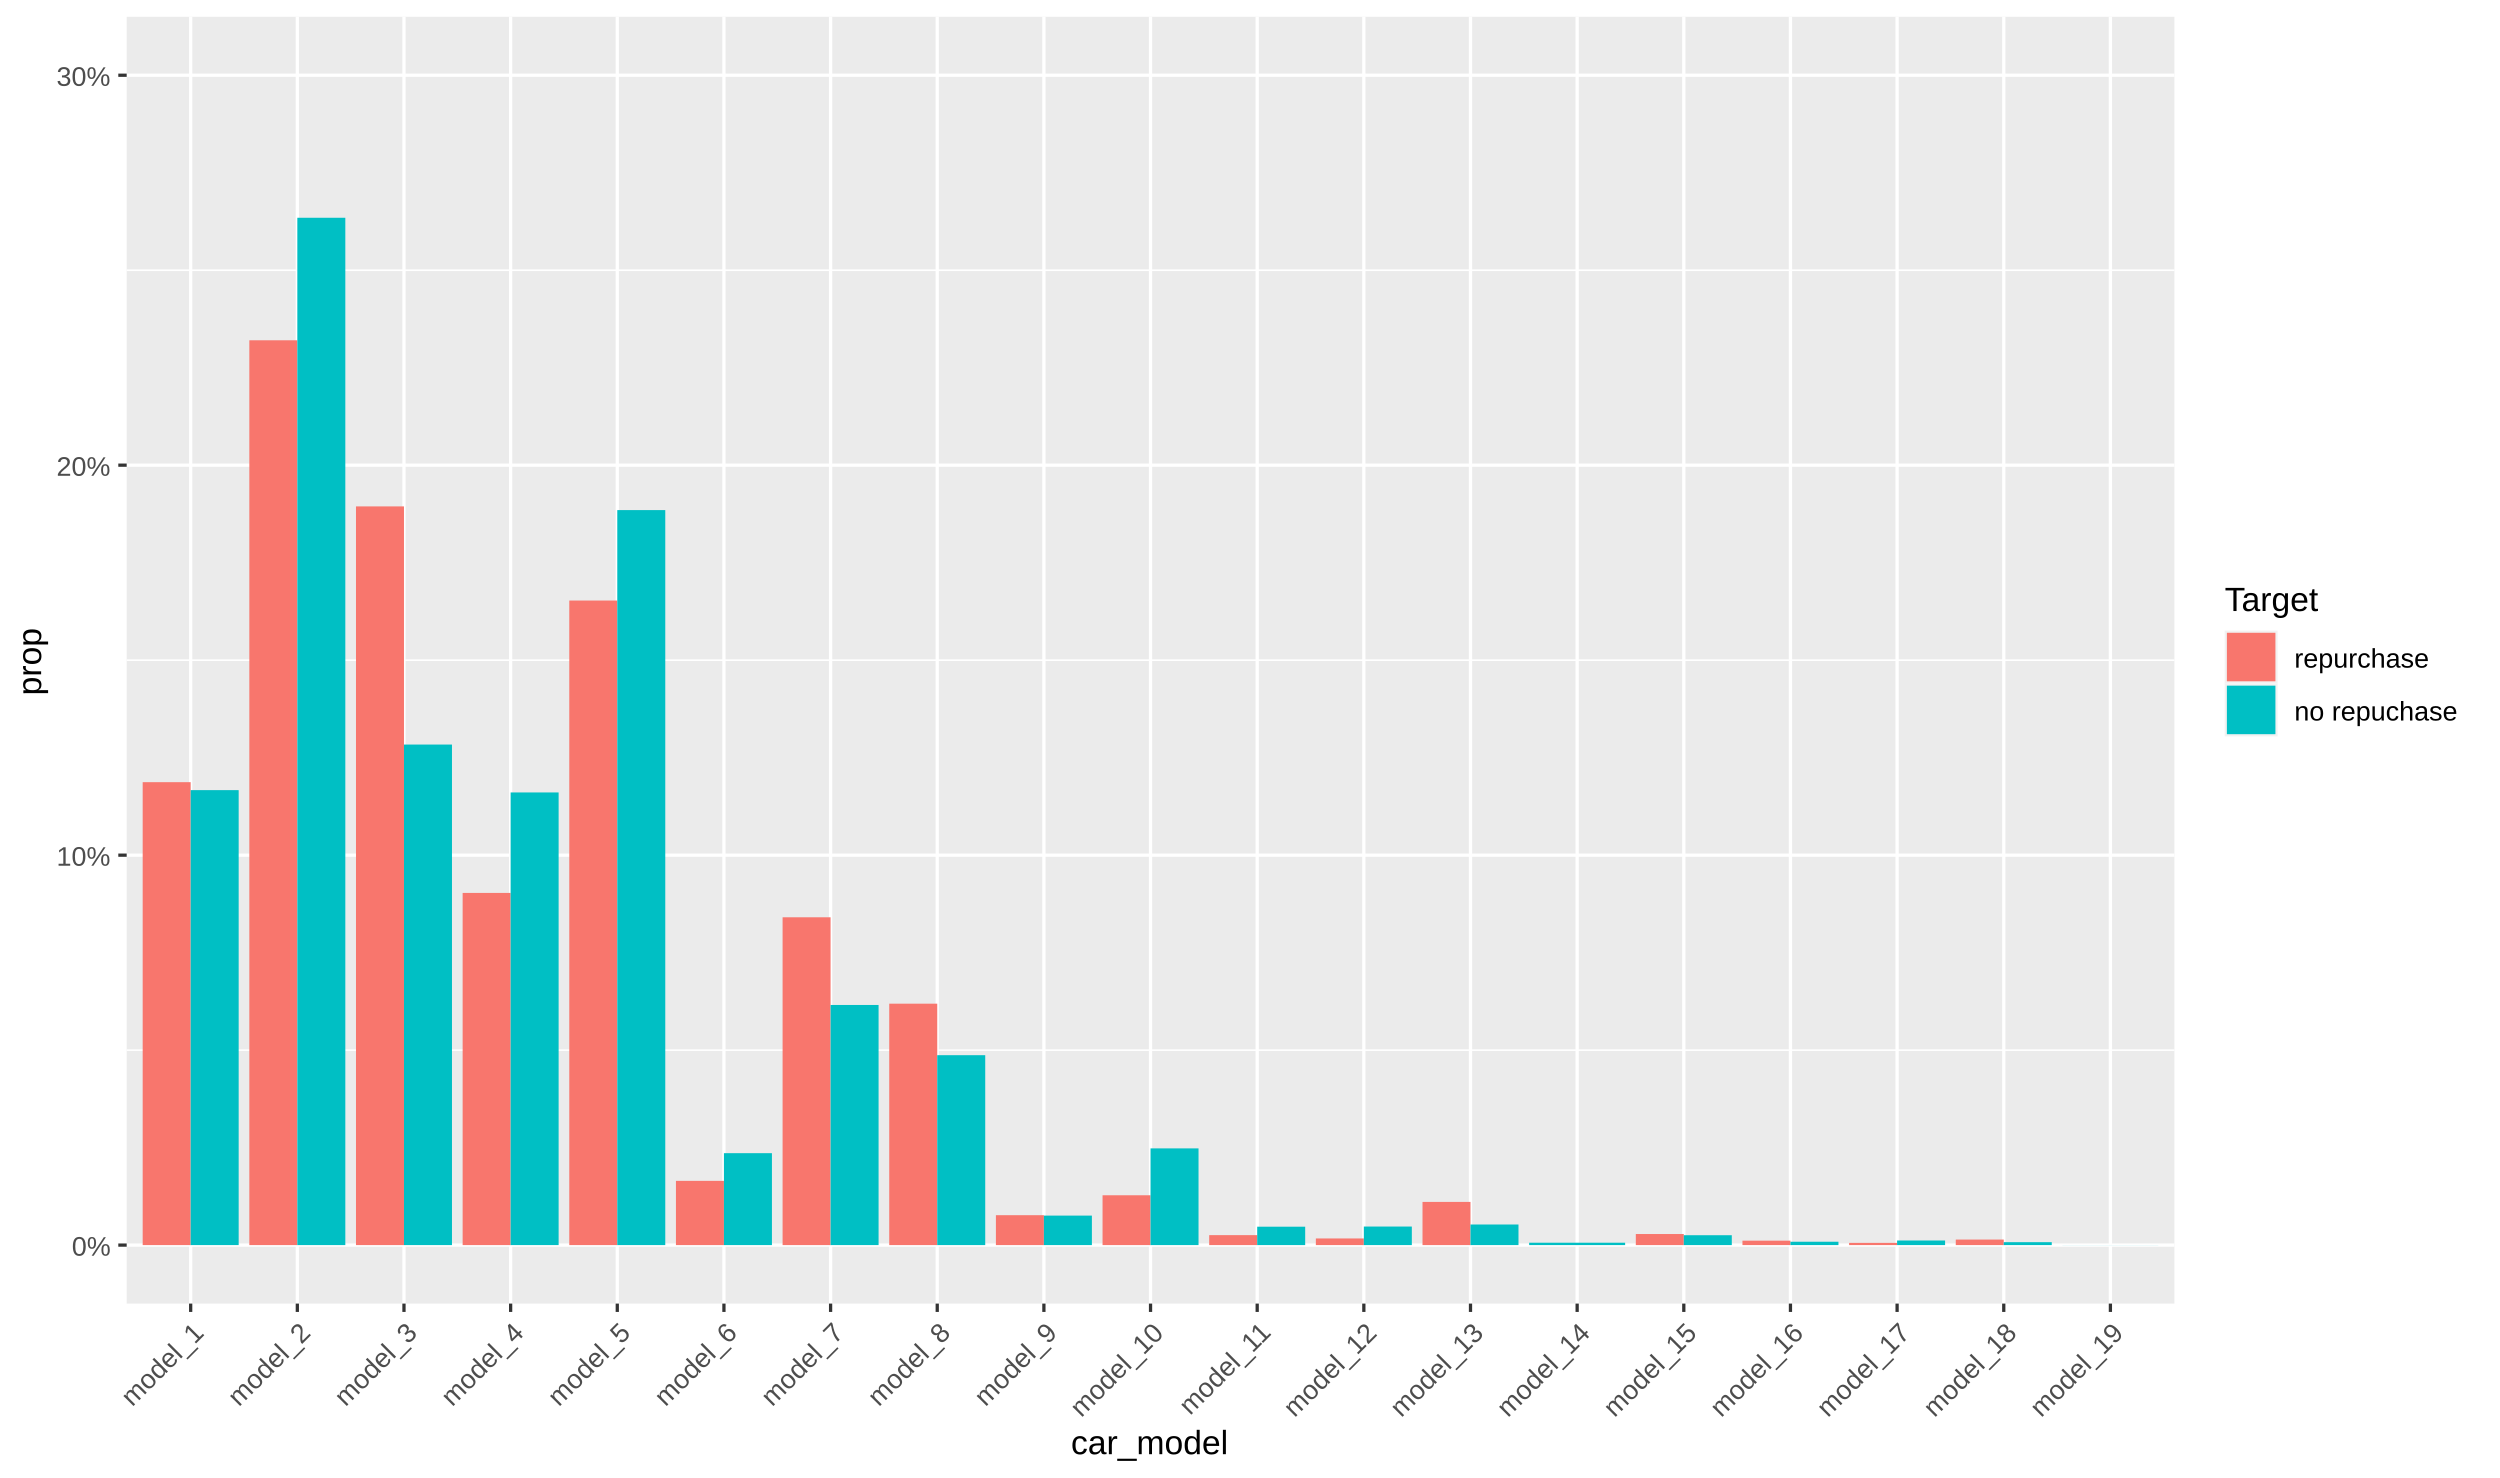 <?xml version="1.0" encoding="UTF-8"?>
<svg xmlns="http://www.w3.org/2000/svg" xmlns:xlink="http://www.w3.org/1999/xlink" width="817pt" height="483pt" viewBox="0 0 817 483" version="1.1">
<defs>
<g>
<symbol overflow="visible" id="glyph0-0">
<path style="stroke:none;" d="M 0.875 -6.047 L 5.719 -6.047 L 5.719 0 L 0.875 0 Z M 1.203 -5.719 L 1.203 -0.328 L 5.391 -0.328 L 5.391 -5.719 Z M 1.203 -5.719 "/>
</symbol>
<symbol overflow="visible" id="glyph0-1">
<path style="stroke:none;" d="M 4.547 -3.031 C 4.547 -2.02 4.367 -1.25 4.016 -0.719 C 3.66 -0.188 3.133 0.078 2.438 0.078 C 1.738 0.078 1.211 -0.18 0.859 -0.703 C 0.516 -1.234 0.344 -2.008 0.344 -3.031 C 0.344 -4.07 0.508 -4.848 0.844 -5.359 C 1.188 -5.879 1.727 -6.141 2.469 -6.141 C 3.176 -6.141 3.695 -5.875 4.031 -5.344 C 4.375 -4.82 4.547 -4.051 4.547 -3.031 Z M 3.766 -3.031 C 3.766 -3.906 3.66 -4.535 3.453 -4.922 C 3.254 -5.316 2.926 -5.516 2.469 -5.516 C 1.988 -5.516 1.645 -5.32 1.438 -4.938 C 1.227 -4.551 1.125 -3.914 1.125 -3.031 C 1.125 -2.164 1.227 -1.535 1.438 -1.141 C 1.645 -0.742 1.977 -0.547 2.438 -0.547 C 2.895 -0.547 3.227 -0.75 3.438 -1.156 C 3.656 -1.562 3.766 -2.188 3.766 -3.031 Z M 3.766 -3.031 "/>
</symbol>
<symbol overflow="visible" id="glyph0-2">
<path style="stroke:none;" d="M 7.516 -1.859 C 7.516 -1.242 7.395 -0.77 7.156 -0.438 C 6.926 -0.113 6.586 0.047 6.141 0.047 C 5.691 0.047 5.352 -0.113 5.125 -0.438 C 4.895 -0.758 4.781 -1.234 4.781 -1.859 C 4.781 -2.516 4.891 -3 5.109 -3.312 C 5.328 -3.633 5.676 -3.797 6.156 -3.797 C 6.625 -3.797 6.969 -3.629 7.188 -3.297 C 7.406 -2.973 7.516 -2.492 7.516 -1.859 Z M 2.266 0 L 1.594 0 L 5.562 -6.047 L 6.234 -6.047 Z M 1.688 -6.109 C 2.145 -6.109 2.484 -5.945 2.703 -5.625 C 2.922 -5.301 3.031 -4.82 3.031 -4.188 C 3.031 -3.562 2.914 -3.082 2.688 -2.75 C 2.469 -2.414 2.129 -2.25 1.672 -2.25 C 1.223 -2.25 0.883 -2.414 0.656 -2.75 C 0.426 -3.082 0.312 -3.562 0.312 -4.188 C 0.312 -4.82 0.422 -5.301 0.641 -5.625 C 0.859 -5.945 1.207 -6.109 1.688 -6.109 Z M 6.875 -1.859 C 6.875 -2.379 6.816 -2.754 6.703 -2.984 C 6.598 -3.211 6.414 -3.328 6.156 -3.328 C 5.895 -3.328 5.703 -3.211 5.578 -2.984 C 5.461 -2.754 5.406 -2.379 5.406 -1.859 C 5.406 -1.367 5.461 -1.004 5.578 -0.766 C 5.691 -0.535 5.879 -0.422 6.141 -0.422 C 6.391 -0.422 6.57 -0.539 6.688 -0.781 C 6.812 -1.02 6.875 -1.379 6.875 -1.859 Z M 2.406 -4.188 C 2.406 -4.688 2.348 -5.051 2.234 -5.281 C 2.129 -5.52 1.945 -5.641 1.688 -5.641 C 1.414 -5.641 1.223 -5.523 1.109 -5.297 C 0.992 -5.066 0.938 -4.695 0.938 -4.188 C 0.938 -3.688 0.992 -3.316 1.109 -3.078 C 1.223 -2.848 1.414 -2.734 1.688 -2.734 C 1.938 -2.734 2.117 -2.852 2.234 -3.094 C 2.348 -3.332 2.406 -3.695 2.406 -4.188 Z M 2.406 -4.188 "/>
</symbol>
<symbol overflow="visible" id="glyph0-3">
<path style="stroke:none;" d="M 0.672 0 L 0.672 -0.656 L 2.219 -0.656 L 2.219 -5.312 L 0.844 -4.344 L 0.844 -5.062 L 2.281 -6.047 L 2.984 -6.047 L 2.984 -0.656 L 4.469 -0.656 L 4.469 0 Z M 0.672 0 "/>
</symbol>
<symbol overflow="visible" id="glyph0-4">
<path style="stroke:none;" d="M 0.438 0 L 0.438 -0.547 C 0.582 -0.879 0.758 -1.172 0.969 -1.422 C 1.188 -1.68 1.41 -1.914 1.641 -2.125 C 1.867 -2.332 2.098 -2.523 2.328 -2.703 C 2.555 -2.879 2.758 -3.055 2.938 -3.234 C 3.125 -3.41 3.273 -3.598 3.391 -3.797 C 3.504 -3.992 3.562 -4.211 3.562 -4.453 C 3.562 -4.785 3.461 -5.039 3.266 -5.219 C 3.078 -5.406 2.805 -5.5 2.453 -5.5 C 2.129 -5.5 1.859 -5.41 1.641 -5.234 C 1.43 -5.055 1.305 -4.805 1.266 -4.484 L 0.484 -4.562 C 0.535 -5.039 0.738 -5.422 1.094 -5.703 C 1.445 -5.992 1.898 -6.141 2.453 -6.141 C 3.066 -6.141 3.535 -5.992 3.859 -5.703 C 4.191 -5.422 4.359 -5.016 4.359 -4.484 C 4.359 -4.242 4.301 -4.008 4.188 -3.781 C 4.082 -3.551 3.922 -3.316 3.703 -3.078 C 3.492 -2.848 3.094 -2.492 2.5 -2.016 C 2.164 -1.742 1.898 -1.5 1.703 -1.281 C 1.516 -1.062 1.379 -0.852 1.297 -0.656 L 4.453 -0.656 L 4.453 0 Z M 0.438 0 "/>
</symbol>
<symbol overflow="visible" id="glyph0-5">
<path style="stroke:none;" d="M 4.5 -1.672 C 4.5 -1.109 4.32 -0.676 3.969 -0.375 C 3.613 -0.07 3.109 0.078 2.453 0.078 C 1.836 0.078 1.348 -0.055 0.984 -0.328 C 0.617 -0.609 0.398 -1.02 0.328 -1.562 L 1.141 -1.625 C 1.234 -0.906 1.672 -0.547 2.453 -0.547 C 2.836 -0.547 3.141 -0.641 3.359 -0.828 C 3.586 -1.023 3.703 -1.316 3.703 -1.703 C 3.703 -2.023 3.57 -2.281 3.312 -2.469 C 3.062 -2.656 2.695 -2.75 2.219 -2.75 L 1.781 -2.75 L 1.781 -3.422 L 2.203 -3.422 C 2.629 -3.422 2.957 -3.508 3.188 -3.688 C 3.426 -3.875 3.547 -4.129 3.547 -4.453 C 3.547 -4.773 3.445 -5.031 3.25 -5.219 C 3.062 -5.406 2.781 -5.5 2.406 -5.5 C 2.07 -5.5 1.797 -5.41 1.578 -5.234 C 1.367 -5.066 1.25 -4.82 1.219 -4.5 L 0.438 -4.562 C 0.5 -5.062 0.703 -5.445 1.047 -5.719 C 1.398 -6 1.859 -6.141 2.422 -6.141 C 3.023 -6.141 3.492 -6 3.828 -5.719 C 4.172 -5.438 4.344 -5.047 4.344 -4.547 C 4.344 -4.148 4.234 -3.832 4.016 -3.594 C 3.797 -3.352 3.484 -3.191 3.078 -3.109 L 3.078 -3.094 C 3.523 -3.039 3.875 -2.883 4.125 -2.625 C 4.375 -2.375 4.5 -2.055 4.5 -1.672 Z M 4.5 -1.672 "/>
</symbol>
<symbol overflow="visible" id="glyph0-6">
<path style="stroke:none;" d="M 0.609 0 L 0.609 -3.562 C 0.609 -3.895 0.598 -4.254 0.578 -4.641 L 1.312 -4.641 C 1.332 -4.117 1.344 -3.805 1.344 -3.703 L 1.359 -3.703 C 1.484 -4.098 1.625 -4.367 1.781 -4.516 C 1.945 -4.66 2.176 -4.734 2.469 -4.734 C 2.57 -4.734 2.676 -4.719 2.781 -4.688 L 2.781 -3.984 C 2.676 -4.016 2.539 -4.031 2.375 -4.031 C 2.051 -4.031 1.805 -3.891 1.641 -3.609 C 1.473 -3.336 1.391 -2.941 1.391 -2.422 L 1.391 0 Z M 0.609 0 "/>
</symbol>
<symbol overflow="visible" id="glyph0-7">
<path style="stroke:none;" d="M 1.188 -2.156 C 1.188 -1.625 1.297 -1.211 1.516 -0.922 C 1.734 -0.641 2.055 -0.5 2.484 -0.5 C 2.816 -0.5 3.082 -0.562 3.281 -0.688 C 3.488 -0.82 3.629 -0.992 3.703 -1.203 L 4.375 -1.016 C 4.094 -0.285 3.461 0.078 2.484 0.078 C 1.797 0.078 1.27 -0.125 0.906 -0.531 C 0.551 -0.938 0.375 -1.547 0.375 -2.359 C 0.375 -3.117 0.551 -3.703 0.906 -4.109 C 1.27 -4.523 1.785 -4.734 2.453 -4.734 C 3.816 -4.734 4.5 -3.91 4.5 -2.266 L 4.5 -2.156 Z M 3.703 -2.75 C 3.66 -3.238 3.535 -3.594 3.328 -3.812 C 3.117 -4.039 2.82 -4.156 2.438 -4.156 C 2.062 -4.156 1.766 -4.031 1.547 -3.781 C 1.328 -3.531 1.207 -3.188 1.188 -2.75 Z M 3.703 -2.75 "/>
</symbol>
<symbol overflow="visible" id="glyph0-8">
<path style="stroke:none;" d="M 4.516 -2.344 C 4.516 -0.727 3.945 0.078 2.812 0.078 C 2.094 0.078 1.613 -0.188 1.375 -0.719 L 1.344 -0.719 C 1.352 -0.695 1.359 -0.453 1.359 0.016 L 1.359 1.828 L 0.594 1.828 L 0.594 -3.703 C 0.594 -4.18 0.582 -4.492 0.562 -4.641 L 1.312 -4.641 C 1.312 -4.629 1.312 -4.586 1.312 -4.516 C 1.32 -4.453 1.332 -4.348 1.344 -4.203 C 1.352 -4.055 1.359 -3.957 1.359 -3.906 L 1.375 -3.906 C 1.508 -4.188 1.691 -4.395 1.922 -4.531 C 2.148 -4.664 2.445 -4.734 2.812 -4.734 C 3.383 -4.734 3.812 -4.539 4.094 -4.156 C 4.375 -3.77 4.516 -3.164 4.516 -2.344 Z M 3.719 -2.328 C 3.719 -2.973 3.629 -3.43 3.453 -3.703 C 3.273 -3.984 2.992 -4.125 2.609 -4.125 C 2.305 -4.125 2.066 -4.062 1.891 -3.938 C 1.723 -3.812 1.594 -3.609 1.5 -3.328 C 1.406 -3.055 1.359 -2.703 1.359 -2.266 C 1.359 -1.66 1.457 -1.211 1.656 -0.922 C 1.852 -0.629 2.172 -0.484 2.609 -0.484 C 2.992 -0.484 3.273 -0.625 3.453 -0.906 C 3.629 -1.188 3.719 -1.66 3.719 -2.328 Z M 3.719 -2.328 "/>
</symbol>
<symbol overflow="visible" id="glyph0-9">
<path style="stroke:none;" d="M 1.344 -4.641 L 1.344 -1.703 C 1.344 -1.391 1.375 -1.148 1.438 -0.984 C 1.5 -0.816 1.594 -0.695 1.719 -0.625 C 1.852 -0.551 2.051 -0.516 2.312 -0.516 C 2.676 -0.516 2.969 -0.641 3.188 -0.891 C 3.406 -1.148 3.516 -1.504 3.516 -1.953 L 3.516 -4.641 L 4.281 -4.641 L 4.281 -1 C 4.281 -0.457 4.289 -0.125 4.312 0 L 3.578 0 C 3.578 -0.008 3.57 -0.047 3.562 -0.109 C 3.562 -0.172 3.555 -0.242 3.547 -0.328 C 3.547 -0.41 3.547 -0.566 3.547 -0.797 L 3.531 -0.797 C 3.352 -0.473 3.145 -0.242 2.906 -0.109 C 2.676 0.016 2.391 0.078 2.047 0.078 C 1.535 0.078 1.16 -0.047 0.922 -0.297 C 0.691 -0.547 0.578 -0.961 0.578 -1.547 L 0.578 -4.641 Z M 1.344 -4.641 "/>
</symbol>
<symbol overflow="visible" id="glyph0-10">
<path style="stroke:none;" d="M 1.188 -2.344 C 1.188 -1.727 1.281 -1.27 1.469 -0.969 C 1.664 -0.676 1.961 -0.531 2.359 -0.531 C 2.629 -0.531 2.852 -0.602 3.031 -0.75 C 3.219 -0.895 3.336 -1.125 3.391 -1.438 L 4.172 -1.391 C 4.109 -0.941 3.914 -0.582 3.594 -0.312 C 3.27 -0.051 2.863 0.078 2.375 0.078 C 1.727 0.078 1.234 -0.125 0.891 -0.531 C 0.547 -0.938 0.375 -1.535 0.375 -2.328 C 0.375 -3.109 0.547 -3.703 0.891 -4.109 C 1.234 -4.523 1.723 -4.734 2.359 -4.734 C 2.836 -4.734 3.234 -4.609 3.547 -4.359 C 3.859 -4.117 4.055 -3.781 4.141 -3.344 L 3.344 -3.281 C 3.301 -3.539 3.195 -3.742 3.031 -3.891 C 2.875 -4.047 2.645 -4.125 2.344 -4.125 C 1.938 -4.125 1.641 -3.988 1.453 -3.719 C 1.273 -3.445 1.188 -2.988 1.188 -2.344 Z M 1.188 -2.344 "/>
</symbol>
<symbol overflow="visible" id="glyph0-11">
<path style="stroke:none;" d="M 1.359 -3.859 C 1.523 -4.16 1.723 -4.379 1.953 -4.516 C 2.191 -4.66 2.488 -4.734 2.844 -4.734 C 3.352 -4.734 3.727 -4.609 3.969 -4.359 C 4.207 -4.109 4.328 -3.688 4.328 -3.094 L 4.328 0 L 3.547 0 L 3.547 -2.953 C 3.547 -3.273 3.516 -3.516 3.453 -3.672 C 3.391 -3.828 3.289 -3.941 3.156 -4.016 C 3.02 -4.098 2.828 -4.141 2.578 -4.141 C 2.223 -4.141 1.938 -4.008 1.719 -3.75 C 1.5 -3.5 1.391 -3.16 1.391 -2.734 L 1.391 0 L 0.609 0 L 0.609 -6.375 L 1.391 -6.375 L 1.391 -4.719 C 1.391 -4.539 1.383 -4.359 1.375 -4.172 C 1.363 -3.984 1.352 -3.879 1.344 -3.859 Z M 1.359 -3.859 "/>
</symbol>
<symbol overflow="visible" id="glyph0-12">
<path style="stroke:none;" d="M 1.781 0.078 C 1.312 0.078 0.957 -0.039 0.719 -0.281 C 0.488 -0.531 0.375 -0.867 0.375 -1.297 C 0.375 -1.773 0.531 -2.145 0.844 -2.406 C 1.164 -2.664 1.676 -2.801 2.375 -2.812 L 3.422 -2.828 L 3.422 -3.094 C 3.422 -3.469 3.336 -3.734 3.172 -3.891 C 3.016 -4.055 2.766 -4.141 2.422 -4.141 C 2.078 -4.141 1.828 -4.082 1.672 -3.969 C 1.516 -3.852 1.422 -3.664 1.391 -3.406 L 0.578 -3.484 C 0.711 -4.316 1.332 -4.734 2.438 -4.734 C 3.02 -4.734 3.457 -4.598 3.75 -4.328 C 4.051 -4.066 4.203 -3.68 4.203 -3.172 L 4.203 -1.172 C 4.203 -0.941 4.234 -0.77 4.297 -0.656 C 4.359 -0.539 4.473 -0.484 4.641 -0.484 C 4.711 -0.484 4.797 -0.488 4.891 -0.5 L 4.891 -0.031 C 4.691 0.02 4.492 0.047 4.297 0.047 C 4.004 0.047 3.789 -0.023 3.656 -0.172 C 3.531 -0.328 3.461 -0.566 3.453 -0.891 L 3.422 -0.891 C 3.223 -0.535 2.992 -0.285 2.734 -0.141 C 2.473 0.004 2.156 0.078 1.781 0.078 Z M 1.953 -0.5 C 2.234 -0.5 2.484 -0.562 2.703 -0.688 C 2.93 -0.812 3.109 -0.988 3.234 -1.219 C 3.359 -1.445 3.422 -1.676 3.422 -1.906 L 3.422 -2.297 L 2.578 -2.281 C 2.211 -2.27 1.938 -2.227 1.75 -2.156 C 1.562 -2.094 1.414 -1.988 1.312 -1.844 C 1.219 -1.695 1.172 -1.508 1.172 -1.281 C 1.172 -1.031 1.238 -0.836 1.375 -0.703 C 1.508 -0.566 1.703 -0.5 1.953 -0.5 Z M 1.953 -0.5 "/>
</symbol>
<symbol overflow="visible" id="glyph0-13">
<path style="stroke:none;" d="M 4.078 -1.281 C 4.078 -0.844 3.91 -0.504 3.578 -0.266 C 3.254 -0.035 2.789 0.078 2.188 0.078 C 1.613 0.078 1.172 -0.016 0.859 -0.203 C 0.547 -0.391 0.344 -0.688 0.25 -1.094 L 0.922 -1.219 C 0.992 -0.969 1.129 -0.785 1.328 -0.672 C 1.535 -0.555 1.82 -0.5 2.188 -0.5 C 2.582 -0.5 2.867 -0.555 3.047 -0.672 C 3.234 -0.797 3.328 -0.977 3.328 -1.219 C 3.328 -1.406 3.266 -1.555 3.141 -1.672 C 3.016 -1.785 2.812 -1.879 2.531 -1.953 L 1.969 -2.094 C 1.531 -2.207 1.219 -2.32 1.031 -2.438 C 0.844 -2.551 0.691 -2.688 0.578 -2.844 C 0.473 -3 0.422 -3.191 0.422 -3.422 C 0.422 -3.848 0.57 -4.172 0.875 -4.391 C 1.176 -4.609 1.617 -4.719 2.203 -4.719 C 2.711 -4.719 3.117 -4.625 3.422 -4.438 C 3.723 -4.258 3.914 -3.973 4 -3.578 L 3.297 -3.5 C 3.254 -3.707 3.141 -3.863 2.953 -3.969 C 2.766 -4.082 2.516 -4.141 2.203 -4.141 C 1.848 -4.141 1.586 -4.082 1.422 -3.969 C 1.266 -3.863 1.188 -3.707 1.188 -3.5 C 1.188 -3.363 1.219 -3.254 1.281 -3.172 C 1.352 -3.086 1.457 -3.016 1.594 -2.953 C 1.727 -2.891 2.008 -2.805 2.438 -2.703 C 2.844 -2.598 3.133 -2.5 3.312 -2.406 C 3.5 -2.32 3.645 -2.227 3.75 -2.125 C 3.852 -2.02 3.93 -1.895 3.984 -1.75 C 4.047 -1.613 4.078 -1.457 4.078 -1.281 Z M 4.078 -1.281 "/>
</symbol>
<symbol overflow="visible" id="glyph0-14">
<path style="stroke:none;" d="M 3.547 0 L 3.547 -2.953 C 3.547 -3.254 3.516 -3.488 3.453 -3.656 C 3.391 -3.82 3.289 -3.941 3.156 -4.016 C 3.031 -4.098 2.836 -4.141 2.578 -4.141 C 2.211 -4.141 1.922 -4.008 1.703 -3.75 C 1.492 -3.5 1.391 -3.145 1.391 -2.688 L 1.391 0 L 0.609 0 L 0.609 -3.656 C 0.609 -4.195 0.598 -4.523 0.578 -4.641 L 1.312 -4.641 C 1.312 -4.629 1.312 -4.594 1.312 -4.531 C 1.32 -4.469 1.328 -4.395 1.328 -4.312 C 1.336 -4.227 1.344 -4.078 1.344 -3.859 L 1.359 -3.859 C 1.535 -4.172 1.738 -4.395 1.969 -4.531 C 2.207 -4.664 2.5 -4.734 2.844 -4.734 C 3.352 -4.734 3.727 -4.602 3.969 -4.344 C 4.207 -4.094 4.328 -3.676 4.328 -3.094 L 4.328 0 Z M 3.547 0 "/>
</symbol>
<symbol overflow="visible" id="glyph0-15">
<path style="stroke:none;" d="M 4.516 -2.328 C 4.516 -1.516 4.336 -0.91 3.984 -0.516 C 3.629 -0.117 3.109 0.078 2.422 0.078 C 1.742 0.078 1.234 -0.125 0.891 -0.531 C 0.547 -0.945 0.375 -1.547 0.375 -2.328 C 0.375 -3.93 1.066 -4.734 2.453 -4.734 C 3.16 -4.734 3.68 -4.535 4.016 -4.141 C 4.348 -3.754 4.516 -3.148 4.516 -2.328 Z M 3.719 -2.328 C 3.719 -2.973 3.617 -3.438 3.422 -3.719 C 3.234 -4.008 2.914 -4.156 2.469 -4.156 C 2.008 -4.156 1.68 -4.004 1.484 -3.703 C 1.285 -3.41 1.188 -2.953 1.188 -2.328 C 1.188 -1.711 1.285 -1.25 1.484 -0.938 C 1.68 -0.633 1.992 -0.484 2.422 -0.484 C 2.879 -0.484 3.207 -0.629 3.406 -0.922 C 3.613 -1.223 3.719 -1.691 3.719 -2.328 Z M 3.719 -2.328 "/>
</symbol>
<symbol overflow="visible" id="glyph0-16">
<path style="stroke:none;" d=""/>
</symbol>
<symbol overflow="visible" id="glyph1-0">
<path style="stroke:none;" d="M -3.656 -4.906 L -0.234 -8.328 L 4.047 -4.047 L 0.625 -0.625 Z M -3.203 -4.891 L 0.609 -1.078 L 3.578 -4.047 L -0.234 -7.859 Z M -3.203 -4.891 "/>
</symbol>
<symbol overflow="visible" id="glyph1-1">
<path style="stroke:none;" d="M 2.328 -2.328 L 0.234 -4.422 C -0.078 -4.734 -0.336 -4.906 -0.547 -4.938 C -0.754 -4.969 -0.969 -4.875 -1.188 -4.656 C -1.426 -4.414 -1.523 -4.141 -1.484 -3.828 C -1.441 -3.516 -1.258 -3.195 -0.938 -2.875 L 0.969 -0.969 L 0.438 -0.438 L -2.141 -3.016 C -2.523 -3.398 -2.77 -3.625 -2.875 -3.688 L -2.359 -4.203 C -2.348 -4.191 -2.316 -4.164 -2.266 -4.125 C -2.223 -4.094 -2.172 -4.051 -2.109 -4 C -2.047 -3.945 -1.938 -3.844 -1.781 -3.688 L -1.766 -3.703 C -1.879 -4.047 -1.906 -4.336 -1.844 -4.578 C -1.781 -4.816 -1.641 -5.047 -1.422 -5.266 C -1.172 -5.516 -0.922 -5.66 -0.672 -5.703 C -0.43 -5.754 -0.18 -5.703 0.078 -5.547 L 0.094 -5.562 C -0.008 -5.895 -0.031 -6.188 0.031 -6.438 C 0.102 -6.695 0.254 -6.941 0.484 -7.172 C 0.805 -7.492 1.129 -7.641 1.453 -7.609 C 1.785 -7.586 2.16 -7.367 2.578 -6.953 L 4.766 -4.766 L 4.234 -4.234 L 2.141 -6.328 C 1.828 -6.641 1.566 -6.812 1.359 -6.844 C 1.148 -6.875 0.938 -6.781 0.719 -6.562 C 0.469 -6.312 0.363 -6.031 0.406 -5.719 C 0.457 -5.414 0.645 -5.102 0.969 -4.781 L 2.875 -2.875 Z M 2.328 -2.328 "/>
</symbol>
<symbol overflow="visible" id="glyph1-2">
<path style="stroke:none;" d="M 1.547 -4.828 C 2.117 -4.254 2.422 -3.703 2.453 -3.172 C 2.484 -2.641 2.258 -2.133 1.781 -1.656 C 1.301 -1.176 0.789 -0.957 0.25 -1 C -0.281 -1.051 -0.82 -1.352 -1.375 -1.906 C -2.508 -3.039 -2.586 -4.098 -1.609 -5.078 C -1.109 -5.578 -0.602 -5.805 -0.094 -5.766 C 0.414 -5.723 0.961 -5.41 1.547 -4.828 Z M 0.984 -4.266 C 0.523 -4.723 0.129 -4.984 -0.203 -5.047 C -0.547 -5.117 -0.875 -5 -1.188 -4.688 C -1.508 -4.363 -1.633 -4.023 -1.562 -3.672 C -1.5 -3.328 -1.242 -2.93 -0.797 -2.484 C -0.367 -2.055 0.02 -1.801 0.375 -1.719 C 0.738 -1.645 1.07 -1.758 1.375 -2.062 C 1.695 -2.383 1.82 -2.719 1.75 -3.062 C 1.688 -3.414 1.43 -3.816 0.984 -4.266 Z M 0.984 -4.266 "/>
</symbol>
<symbol overflow="visible" id="glyph1-3">
<path style="stroke:none;" d="M 1.969 -3.031 C 2.082 -2.707 2.098 -2.414 2.016 -2.156 C 1.941 -1.906 1.781 -1.656 1.531 -1.406 C 1.113 -0.988 0.672 -0.82 0.203 -0.906 C -0.266 -0.988 -0.785 -1.316 -1.359 -1.891 C -2.504 -3.035 -2.676 -4.008 -1.875 -4.812 C -1.625 -5.062 -1.367 -5.223 -1.109 -5.297 C -0.859 -5.379 -0.578 -5.367 -0.266 -5.266 L -2 -7 L -1.469 -7.531 L 2.359 -3.703 C 2.691 -3.367 2.926 -3.156 3.062 -3.062 L 2.547 -2.547 C 2.504 -2.566 2.422 -2.629 2.297 -2.734 C 2.18 -2.848 2.078 -2.953 1.984 -3.047 Z M -0.797 -2.484 C -0.348 -2.035 0.035 -1.77 0.359 -1.688 C 0.68 -1.602 0.977 -1.695 1.25 -1.969 C 1.562 -2.281 1.68 -2.613 1.609 -2.969 C 1.535 -3.32 1.273 -3.723 0.828 -4.172 C 0.391 -4.609 0 -4.859 -0.344 -4.922 C -0.688 -4.984 -1.016 -4.859 -1.328 -4.547 C -1.598 -4.273 -1.691 -3.977 -1.609 -3.656 C -1.523 -3.332 -1.254 -2.941 -0.797 -2.484 Z M -0.797 -2.484 "/>
</symbol>
<symbol overflow="visible" id="glyph1-4">
<path style="stroke:none;" d="M -0.688 -2.375 C -0.312 -2 0.051 -1.785 0.406 -1.734 C 0.758 -1.68 1.086 -1.805 1.391 -2.109 C 1.629 -2.348 1.773 -2.582 1.828 -2.812 C 1.891 -3.051 1.875 -3.27 1.781 -3.469 L 2.375 -3.812 C 2.695 -3.094 2.508 -2.383 1.812 -1.688 C 1.332 -1.207 0.816 -0.984 0.266 -1.016 C -0.273 -1.055 -0.832 -1.363 -1.406 -1.938 C -1.938 -2.469 -2.219 -3.004 -2.25 -3.547 C -2.289 -4.098 -2.078 -4.609 -1.609 -5.078 C -0.641 -6.047 0.422 -5.953 1.578 -4.797 L 1.656 -4.719 Z M 0.688 -4.562 C 0.301 -4.883 -0.039 -5.047 -0.344 -5.047 C -0.656 -5.055 -0.945 -4.926 -1.219 -4.656 C -1.477 -4.395 -1.598 -4.098 -1.578 -3.766 C -1.555 -3.43 -1.395 -3.102 -1.094 -2.781 Z M 0.688 -4.562 "/>
</symbol>
<symbol overflow="visible" id="glyph1-5">
<path style="stroke:none;" d="M 0.422 -0.422 L -4.078 -4.922 L -3.531 -5.469 L 0.969 -0.969 Z M 0.422 -0.422 "/>
</symbol>
<symbol overflow="visible" id="glyph1-6">
<path style="stroke:none;" d="M 1.141 1.328 L 0.75 0.938 L 4.375 -2.688 L 4.766 -2.297 Z M 1.141 1.328 "/>
</symbol>
<symbol overflow="visible" id="glyph1-7">
<path style="stroke:none;" d="M 0.469 -0.469 L 0 -0.938 L 1.094 -2.031 L -2.188 -5.312 L -2.484 -3.672 L -2.984 -4.172 L -2.672 -5.891 L -2.172 -6.391 L 1.641 -2.578 L 2.688 -3.625 L 3.156 -3.156 Z M 0.469 -0.469 "/>
</symbol>
<symbol overflow="visible" id="glyph1-8">
<path style="stroke:none;" d="M 0.312 -0.312 L -0.078 -0.703 C -0.203 -1.035 -0.281 -1.367 -0.312 -1.703 C -0.344 -2.035 -0.348 -2.352 -0.328 -2.656 C -0.316 -2.969 -0.289 -3.266 -0.25 -3.547 C -0.219 -3.836 -0.195 -4.109 -0.188 -4.359 C -0.188 -4.617 -0.219 -4.859 -0.281 -5.078 C -0.344 -5.297 -0.461 -5.492 -0.641 -5.672 C -0.867 -5.898 -1.113 -6.008 -1.375 -6 C -1.645 -6 -1.906 -5.875 -2.156 -5.625 C -2.383 -5.395 -2.508 -5.141 -2.531 -4.859 C -2.562 -4.586 -2.477 -4.32 -2.281 -4.062 L -2.875 -3.562 C -3.188 -3.938 -3.316 -4.352 -3.266 -4.812 C -3.211 -5.27 -2.992 -5.691 -2.609 -6.078 C -2.172 -6.516 -1.734 -6.742 -1.297 -6.766 C -0.867 -6.797 -0.469 -6.625 -0.094 -6.25 C 0.07 -6.082 0.195 -5.879 0.281 -5.641 C 0.363 -5.398 0.41 -5.117 0.422 -4.797 C 0.441 -4.484 0.414 -3.945 0.344 -3.188 C 0.301 -2.77 0.285 -2.41 0.297 -2.109 C 0.316 -1.816 0.367 -1.578 0.453 -1.391 L 2.688 -3.625 L 3.156 -3.156 Z M 0.312 -0.312 "/>
</symbol>
<symbol overflow="visible" id="glyph1-9">
<path style="stroke:none;" d="M 2 -4.375 C 2.406 -3.969 2.586 -3.531 2.547 -3.062 C 2.516 -2.602 2.266 -2.141 1.797 -1.672 C 1.359 -1.234 0.91 -0.984 0.453 -0.922 C 0.004 -0.867 -0.438 -1.008 -0.875 -1.344 L -0.344 -1.969 C 0.227 -1.52 0.789 -1.57 1.344 -2.125 C 1.613 -2.395 1.758 -2.676 1.781 -2.969 C 1.812 -3.27 1.691 -3.555 1.422 -3.828 C 1.191 -4.055 0.922 -4.145 0.609 -4.094 C 0.297 -4.039 -0.031 -3.844 -0.375 -3.5 L -0.672 -3.203 L -1.156 -3.688 L -0.859 -3.984 C -0.555 -4.285 -0.383 -4.582 -0.344 -4.875 C -0.312 -5.176 -0.41 -5.441 -0.641 -5.672 C -0.859 -5.891 -1.102 -5.992 -1.375 -5.984 C -1.656 -5.984 -1.926 -5.852 -2.188 -5.594 C -2.426 -5.352 -2.562 -5.098 -2.594 -4.828 C -2.625 -4.555 -2.535 -4.297 -2.328 -4.047 L -2.906 -3.531 C -3.219 -3.926 -3.348 -4.344 -3.297 -4.781 C -3.254 -5.227 -3.031 -5.656 -2.625 -6.062 C -2.195 -6.488 -1.766 -6.723 -1.328 -6.766 C -0.891 -6.805 -0.492 -6.648 -0.141 -6.297 C 0.141 -6.016 0.285 -5.707 0.297 -5.375 C 0.316 -5.051 0.207 -4.719 -0.031 -4.375 L -0.016 -4.359 C 0.348 -4.641 0.707 -4.781 1.062 -4.781 C 1.414 -4.781 1.727 -4.645 2 -4.375 Z M 2 -4.375 "/>
</symbol>
<symbol overflow="visible" id="glyph1-10">
<path style="stroke:none;" d="M 1.703 -3.641 L 2.672 -2.672 L 2.156 -2.156 L 1.188 -3.125 L -0.828 -1.109 L -1.25 -1.531 L -2.188 -6.375 L -1.609 -6.953 L 1.266 -4.078 L 1.875 -4.688 L 2.312 -4.25 Z M -1.516 -5.828 C -1.492 -5.805 -1.461 -5.723 -1.422 -5.578 C -1.379 -5.43 -1.352 -5.32 -1.344 -5.25 L -0.828 -2.547 L -0.75 -2.156 L -0.75 -2.062 L 0.75 -3.562 Z M -1.516 -5.828 "/>
</symbol>
<symbol overflow="visible" id="glyph1-11">
<path style="stroke:none;" d="M 1.797 -4.578 C 2.242 -4.129 2.461 -3.641 2.453 -3.109 C 2.453 -2.586 2.211 -2.086 1.734 -1.609 C 1.336 -1.211 0.926 -0.977 0.5 -0.906 C 0.082 -0.844 -0.32 -0.945 -0.719 -1.219 L -0.203 -1.828 C 0.316 -1.516 0.816 -1.598 1.297 -2.078 C 1.586 -2.367 1.727 -2.688 1.719 -3.031 C 1.707 -3.375 1.551 -3.695 1.25 -4 C 0.969 -4.281 0.66 -4.414 0.328 -4.406 C 0.004 -4.406 -0.297 -4.266 -0.578 -3.984 C -0.723 -3.836 -0.832 -3.676 -0.906 -3.5 C -0.988 -3.332 -1.047 -3.129 -1.078 -2.891 L -1.609 -2.359 L -3.766 -4.797 L -1.328 -7.234 L -0.859 -6.766 L -2.797 -4.828 L -1.531 -3.375 C -1.469 -3.812 -1.266 -4.203 -0.922 -4.547 C -0.492 -4.973 -0.035 -5.18 0.453 -5.172 C 0.953 -5.172 1.398 -4.973 1.797 -4.578 Z M 1.797 -4.578 "/>
</symbol>
<symbol overflow="visible" id="glyph1-12">
<path style="stroke:none;" d="M 1.781 -4.594 C 2.238 -4.133 2.473 -3.648 2.484 -3.141 C 2.504 -2.641 2.297 -2.172 1.859 -1.734 C 1.379 -1.254 0.832 -1.066 0.219 -1.172 C -0.383 -1.285 -1.031 -1.688 -1.719 -2.375 C -2.457 -3.113 -2.895 -3.812 -3.031 -4.469 C -3.164 -5.125 -2.988 -5.695 -2.5 -6.188 C -1.852 -6.832 -1.148 -6.953 -0.391 -6.547 L -0.828 -5.922 C -1.285 -6.172 -1.695 -6.113 -2.062 -5.75 C -2.375 -5.438 -2.469 -5.047 -2.344 -4.578 C -2.227 -4.117 -1.895 -3.613 -1.344 -3.062 C -1.426 -3.332 -1.426 -3.609 -1.344 -3.891 C -1.258 -4.172 -1.098 -4.43 -0.859 -4.672 C -0.473 -5.055 -0.039 -5.238 0.438 -5.219 C 0.926 -5.207 1.375 -5 1.781 -4.594 Z M 1.25 -4 C 0.938 -4.312 0.617 -4.473 0.297 -4.484 C -0.016 -4.504 -0.305 -4.379 -0.578 -4.109 C -0.836 -3.848 -0.969 -3.566 -0.969 -3.266 C -0.977 -2.973 -0.848 -2.691 -0.578 -2.422 C -0.254 -2.098 0.094 -1.91 0.469 -1.859 C 0.844 -1.805 1.16 -1.91 1.422 -2.172 C 1.672 -2.422 1.781 -2.707 1.75 -3.031 C 1.727 -3.363 1.562 -3.688 1.25 -4 Z M 1.25 -4 "/>
</symbol>
<symbol overflow="visible" id="glyph1-13">
<path style="stroke:none;" d="M -0.672 -6.984 C -0.453 -5.867 -0.242 -5.031 -0.047 -4.469 C 0.141 -3.914 0.375 -3.41 0.656 -2.953 C 0.938 -2.492 1.273 -2.066 1.672 -1.672 L 1.109 -1.109 C 0.566 -1.648 0.109 -2.336 -0.266 -3.172 C -0.641 -4.004 -0.945 -5.094 -1.188 -6.438 L -3.484 -4.141 L -3.953 -4.609 L -1.125 -7.438 Z M -0.672 -6.984 "/>
</symbol>
<symbol overflow="visible" id="glyph1-14">
<path style="stroke:none;" d="M 2 -4.375 C 2.395 -3.977 2.578 -3.547 2.547 -3.078 C 2.516 -2.609 2.266 -2.141 1.797 -1.672 C 1.336 -1.211 0.867 -0.957 0.391 -0.906 C -0.078 -0.863 -0.516 -1.047 -0.922 -1.453 C -1.203 -1.734 -1.352 -2.047 -1.375 -2.391 C -1.406 -2.742 -1.32 -3.07 -1.125 -3.375 C -1.414 -3.188 -1.719 -3.117 -2.031 -3.172 C -2.352 -3.234 -2.633 -3.383 -2.875 -3.625 C -3.195 -3.945 -3.336 -4.332 -3.297 -4.781 C -3.254 -5.227 -3.031 -5.656 -2.625 -6.062 C -2.195 -6.488 -1.766 -6.723 -1.328 -6.766 C -0.891 -6.805 -0.5 -6.656 -0.156 -6.312 C 0.082 -6.07 0.223 -5.789 0.266 -5.469 C 0.316 -5.156 0.25 -4.852 0.062 -4.562 C 0.395 -4.789 0.727 -4.883 1.062 -4.844 C 1.406 -4.812 1.719 -4.656 2 -4.375 Z M -0.703 -5.734 C -1.18 -6.211 -1.688 -6.188 -2.219 -5.656 C -2.469 -5.406 -2.598 -5.145 -2.609 -4.875 C -2.629 -4.613 -2.523 -4.367 -2.297 -4.141 C -2.047 -3.891 -1.785 -3.77 -1.516 -3.781 C -1.242 -3.789 -0.984 -3.922 -0.734 -4.172 C -0.473 -4.43 -0.332 -4.688 -0.312 -4.938 C -0.301 -5.195 -0.43 -5.461 -0.703 -5.734 Z M 1.375 -3.875 C 1.113 -4.133 0.832 -4.25 0.531 -4.219 C 0.238 -4.195 -0.047 -4.047 -0.328 -3.766 C -0.609 -3.484 -0.75 -3.191 -0.75 -2.891 C -0.758 -2.598 -0.641 -2.328 -0.391 -2.078 C 0.191 -1.492 0.781 -1.5 1.375 -2.094 C 1.676 -2.395 1.832 -2.688 1.844 -2.969 C 1.852 -3.25 1.695 -3.551 1.375 -3.875 Z M 1.375 -3.875 "/>
</symbol>
<symbol overflow="visible" id="glyph1-15">
<path style="stroke:none;" d="M 0.922 -5.391 C 1.66 -4.648 2.094 -3.945 2.219 -3.281 C 2.352 -2.625 2.172 -2.047 1.672 -1.547 C 1.336 -1.211 1 -1.016 0.656 -0.953 C 0.32 -0.898 -0.047 -0.984 -0.453 -1.203 L -0.016 -1.828 C 0.453 -1.566 0.875 -1.625 1.25 -2 C 1.562 -2.312 1.656 -2.703 1.531 -3.172 C 1.406 -3.641 1.082 -4.145 0.562 -4.688 C 0.664 -4.438 0.672 -4.148 0.578 -3.828 C 0.492 -3.516 0.336 -3.242 0.109 -3.016 C -0.273 -2.629 -0.719 -2.453 -1.219 -2.484 C -1.719 -2.516 -2.188 -2.75 -2.625 -3.188 C -3.07 -3.633 -3.297 -4.113 -3.297 -4.625 C -3.297 -5.133 -3.07 -5.613 -2.625 -6.062 C -2.145 -6.539 -1.609 -6.723 -1.016 -6.609 C -0.422 -6.492 0.223 -6.086 0.922 -5.391 Z M -0.172 -5.328 C -0.516 -5.672 -0.875 -5.867 -1.25 -5.922 C -1.625 -5.973 -1.941 -5.867 -2.203 -5.609 C -2.473 -5.336 -2.594 -5.035 -2.562 -4.703 C -2.531 -4.367 -2.363 -4.051 -2.062 -3.75 C -1.75 -3.438 -1.426 -3.266 -1.094 -3.234 C -0.758 -3.203 -0.461 -3.316 -0.203 -3.578 C -0.035 -3.742 0.07 -3.926 0.125 -4.125 C 0.188 -4.332 0.191 -4.547 0.141 -4.766 C 0.086 -4.984 -0.016 -5.172 -0.172 -5.328 Z M -0.172 -5.328 "/>
</symbol>
<symbol overflow="visible" id="glyph1-16">
<path style="stroke:none;" d="M 1.078 -5.359 C 1.785 -4.648 2.203 -3.977 2.328 -3.344 C 2.461 -2.719 2.281 -2.156 1.781 -1.656 C 1.289 -1.164 0.734 -0.984 0.109 -1.109 C -0.504 -1.242 -1.172 -1.672 -1.891 -2.391 C -2.629 -3.129 -3.062 -3.801 -3.188 -4.406 C -3.312 -5.008 -3.113 -5.57 -2.594 -6.094 C -2.094 -6.594 -1.535 -6.773 -0.922 -6.641 C -0.305 -6.504 0.359 -6.078 1.078 -5.359 Z M 0.516 -4.797 C -0.109 -5.422 -0.629 -5.801 -1.047 -5.938 C -1.461 -6.07 -1.832 -5.977 -2.156 -5.656 C -2.5 -5.312 -2.602 -4.926 -2.469 -4.5 C -2.344 -4.082 -1.969 -3.562 -1.344 -2.938 C -0.727 -2.32 -0.211 -1.945 0.203 -1.812 C 0.629 -1.688 1.004 -1.785 1.328 -2.109 C 1.648 -2.43 1.742 -2.812 1.609 -3.25 C 1.473 -3.688 1.109 -4.203 0.516 -4.797 Z M 0.516 -4.797 "/>
</symbol>
<symbol overflow="visible" id="glyph2-0">
<path style="stroke:none;" d="M 1.094 -7.562 L 7.141 -7.562 L 7.141 0 L 1.094 0 Z M 1.516 -7.156 L 1.516 -0.406 L 6.734 -0.406 L 6.734 -7.156 Z M 1.516 -7.156 "/>
</symbol>
<symbol overflow="visible" id="glyph2-1">
<path style="stroke:none;" d="M 1.484 -2.938 C 1.484 -2.156 1.602 -1.578 1.844 -1.203 C 2.082 -0.836 2.445 -0.656 2.938 -0.656 C 3.281 -0.656 3.566 -0.75 3.797 -0.938 C 4.035 -1.125 4.18 -1.41 4.234 -1.797 L 5.203 -1.734 C 5.129 -1.172 4.891 -0.723 4.484 -0.391 C 4.086 -0.055 3.582 0.109 2.969 0.109 C 2.156 0.109 1.535 -0.145 1.109 -0.656 C 0.68 -1.176 0.469 -1.926 0.469 -2.906 C 0.469 -3.883 0.68 -4.629 1.109 -5.141 C 1.535 -5.66 2.148 -5.922 2.953 -5.922 C 3.547 -5.922 4.039 -5.766 4.438 -5.453 C 4.832 -5.148 5.078 -4.727 5.172 -4.188 L 4.188 -4.109 C 4.133 -4.43 4.004 -4.688 3.797 -4.875 C 3.598 -5.062 3.312 -5.156 2.938 -5.156 C 2.426 -5.156 2.055 -4.984 1.828 -4.641 C 1.598 -4.305 1.484 -3.738 1.484 -2.938 Z M 1.484 -2.938 "/>
</symbol>
<symbol overflow="visible" id="glyph2-2">
<path style="stroke:none;" d="M 2.219 0.109 C 1.633 0.109 1.195 -0.039 0.906 -0.344 C 0.613 -0.656 0.469 -1.082 0.469 -1.625 C 0.469 -2.227 0.664 -2.688 1.062 -3 C 1.457 -3.32 2.094 -3.5 2.969 -3.531 L 4.281 -3.547 L 4.281 -3.859 C 4.281 -4.336 4.176 -4.676 3.969 -4.875 C 3.77 -5.082 3.457 -5.188 3.031 -5.188 C 2.602 -5.188 2.289 -5.113 2.094 -4.969 C 1.895 -4.82 1.773 -4.586 1.734 -4.266 L 0.719 -4.344 C 0.883 -5.395 1.664 -5.922 3.062 -5.922 C 3.789 -5.922 4.336 -5.754 4.703 -5.422 C 5.078 -5.086 5.266 -4.602 5.266 -3.969 L 5.266 -1.469 C 5.266 -1.176 5.301 -0.957 5.375 -0.812 C 5.445 -0.664 5.586 -0.594 5.797 -0.594 C 5.891 -0.594 6 -0.609 6.125 -0.641 L 6.125 -0.031 C 5.875 0.02 5.625 0.047 5.375 0.047 C 5.008 0.047 4.742 -0.047 4.578 -0.234 C 4.422 -0.422 4.332 -0.711 4.312 -1.109 L 4.281 -1.109 C 4.031 -0.672 3.738 -0.359 3.406 -0.172 C 3.082 0.016 2.688 0.109 2.219 0.109 Z M 2.438 -0.625 C 2.789 -0.625 3.102 -0.703 3.375 -0.859 C 3.656 -1.016 3.875 -1.234 4.031 -1.516 C 4.195 -1.797 4.281 -2.086 4.281 -2.391 L 4.281 -2.875 L 3.219 -2.844 C 2.77 -2.844 2.426 -2.797 2.188 -2.703 C 1.957 -2.617 1.781 -2.488 1.656 -2.312 C 1.531 -2.133 1.469 -1.898 1.469 -1.609 C 1.469 -1.297 1.551 -1.051 1.719 -0.875 C 1.883 -0.707 2.125 -0.625 2.438 -0.625 Z M 2.438 -0.625 "/>
</symbol>
<symbol overflow="visible" id="glyph2-3">
<path style="stroke:none;" d="M 0.766 0 L 0.766 -4.453 C 0.766 -4.867 0.754 -5.32 0.734 -5.812 L 1.641 -5.812 C 1.672 -5.156 1.688 -4.758 1.688 -4.625 L 1.703 -4.625 C 1.859 -5.125 2.035 -5.461 2.234 -5.641 C 2.441 -5.828 2.727 -5.922 3.094 -5.922 C 3.219 -5.922 3.348 -5.898 3.484 -5.859 L 3.484 -4.984 C 3.348 -5.016 3.176 -5.031 2.969 -5.031 C 2.562 -5.031 2.254 -4.859 2.047 -4.516 C 1.836 -4.172 1.734 -3.676 1.734 -3.031 L 1.734 0 Z M 0.766 0 "/>
</symbol>
<symbol overflow="visible" id="glyph2-4">
<path style="stroke:none;" d="M -0.172 2.188 L -0.172 1.484 L 6.234 1.484 L 6.234 2.188 Z M -0.172 2.188 "/>
</symbol>
<symbol overflow="visible" id="glyph2-5">
<path style="stroke:none;" d="M 4.125 0 L 4.125 -3.688 C 4.125 -4.25 4.047 -4.633 3.891 -4.844 C 3.734 -5.062 3.457 -5.172 3.062 -5.172 C 2.645 -5.172 2.316 -5.016 2.078 -4.703 C 1.836 -4.391 1.719 -3.945 1.719 -3.375 L 1.719 0 L 0.766 0 L 0.766 -4.578 C 0.766 -5.254 0.754 -5.664 0.734 -5.812 L 1.641 -5.812 C 1.648 -5.789 1.656 -5.738 1.656 -5.656 C 1.656 -5.582 1.656 -5.492 1.656 -5.391 C 1.664 -5.297 1.676 -5.102 1.688 -4.812 L 1.703 -4.812 C 1.91 -5.227 2.145 -5.516 2.406 -5.672 C 2.676 -5.836 3.008 -5.922 3.406 -5.922 C 3.844 -5.922 4.188 -5.832 4.438 -5.656 C 4.695 -5.477 4.879 -5.195 4.984 -4.812 L 5 -4.812 C 5.195 -5.207 5.438 -5.488 5.719 -5.656 C 6.008 -5.832 6.352 -5.922 6.75 -5.922 C 7.344 -5.922 7.77 -5.758 8.031 -5.438 C 8.301 -5.125 8.438 -4.602 8.438 -3.875 L 8.438 0 L 7.484 0 L 7.484 -3.688 C 7.484 -4.25 7.406 -4.633 7.25 -4.844 C 7.094 -5.062 6.816 -5.172 6.422 -5.172 C 5.992 -5.172 5.66 -5.016 5.422 -4.703 C 5.191 -4.391 5.078 -3.945 5.078 -3.375 L 5.078 0 Z M 4.125 0 "/>
</symbol>
<symbol overflow="visible" id="glyph2-6">
<path style="stroke:none;" d="M 5.656 -2.906 C 5.656 -1.895 5.43 -1.141 4.984 -0.641 C 4.535 -0.141 3.883 0.109 3.031 0.109 C 2.188 0.109 1.547 -0.145 1.109 -0.656 C 0.68 -1.176 0.469 -1.926 0.469 -2.906 C 0.469 -4.914 1.332 -5.922 3.062 -5.922 C 3.957 -5.922 4.613 -5.676 5.031 -5.188 C 5.445 -4.695 5.656 -3.938 5.656 -2.906 Z M 4.641 -2.906 C 4.641 -3.707 4.52 -4.289 4.281 -4.656 C 4.039 -5.02 3.641 -5.203 3.078 -5.203 C 2.516 -5.203 2.109 -5.016 1.859 -4.641 C 1.609 -4.273 1.484 -3.695 1.484 -2.906 C 1.484 -2.145 1.602 -1.57 1.844 -1.188 C 2.094 -0.801 2.488 -0.609 3.031 -0.609 C 3.602 -0.609 4.016 -0.789 4.266 -1.156 C 4.516 -1.531 4.641 -2.113 4.641 -2.906 Z M 4.641 -2.906 "/>
</symbol>
<symbol overflow="visible" id="glyph2-7">
<path style="stroke:none;" d="M 4.406 -0.938 C 4.227 -0.562 3.988 -0.289 3.688 -0.125 C 3.395 0.031 3.031 0.109 2.594 0.109 C 1.863 0.109 1.328 -0.133 0.984 -0.625 C 0.641 -1.125 0.469 -1.875 0.469 -2.875 C 0.469 -4.906 1.176 -5.922 2.594 -5.922 C 3.039 -5.922 3.41 -5.836 3.703 -5.672 C 3.992 -5.516 4.227 -5.258 4.406 -4.906 L 4.422 -4.906 L 4.406 -5.562 L 4.406 -7.969 L 5.375 -7.969 L 5.375 -1.203 C 5.375 -0.598 5.383 -0.195 5.406 0 L 4.484 0 C 4.473 -0.062 4.461 -0.191 4.453 -0.391 C 4.441 -0.598 4.438 -0.781 4.438 -0.938 Z M 1.484 -2.906 C 1.484 -2.094 1.586 -1.508 1.797 -1.156 C 2.016 -0.812 2.363 -0.641 2.844 -0.641 C 3.395 -0.641 3.789 -0.828 4.031 -1.203 C 4.281 -1.586 4.406 -2.176 4.406 -2.969 C 4.406 -3.738 4.281 -4.301 4.031 -4.656 C 3.789 -5.02 3.398 -5.203 2.859 -5.203 C 2.367 -5.203 2.016 -5.02 1.797 -4.656 C 1.586 -4.301 1.484 -3.719 1.484 -2.906 Z M 1.484 -2.906 "/>
</symbol>
<symbol overflow="visible" id="glyph2-8">
<path style="stroke:none;" d="M 1.484 -2.703 C 1.484 -2.035 1.617 -1.52 1.891 -1.156 C 2.172 -0.801 2.578 -0.625 3.109 -0.625 C 3.523 -0.625 3.859 -0.707 4.109 -0.875 C 4.359 -1.039 4.531 -1.254 4.625 -1.516 L 5.469 -1.266 C 5.125 -0.348 4.336 0.109 3.109 0.109 C 2.242 0.109 1.586 -0.145 1.141 -0.656 C 0.691 -1.164 0.469 -1.926 0.469 -2.938 C 0.469 -3.906 0.691 -4.645 1.141 -5.156 C 1.586 -5.664 2.227 -5.922 3.062 -5.922 C 4.77 -5.922 5.625 -4.891 5.625 -2.828 L 5.625 -2.703 Z M 4.625 -3.438 C 4.57 -4.051 4.414 -4.5 4.156 -4.781 C 3.906 -5.062 3.535 -5.203 3.047 -5.203 C 2.578 -5.203 2.207 -5.047 1.938 -4.734 C 1.664 -4.422 1.52 -3.988 1.5 -3.438 Z M 4.625 -3.438 "/>
</symbol>
<symbol overflow="visible" id="glyph2-9">
<path style="stroke:none;" d="M 0.734 0 L 0.734 -7.969 L 1.703 -7.969 L 1.703 0 Z M 0.734 0 "/>
</symbol>
<symbol overflow="visible" id="glyph2-10">
<path style="stroke:none;" d="M 3.875 -6.734 L 3.875 0 L 2.844 0 L 2.844 -6.734 L 0.25 -6.734 L 0.25 -7.562 L 6.469 -7.562 L 6.469 -6.734 Z M 3.875 -6.734 "/>
</symbol>
<symbol overflow="visible" id="glyph2-11">
<path style="stroke:none;" d="M 2.938 2.281 C 2.312 2.281 1.805 2.156 1.422 1.906 C 1.047 1.656 0.805 1.301 0.703 0.844 L 1.672 0.703 C 1.734 0.973 1.875 1.18 2.094 1.328 C 2.32 1.473 2.613 1.547 2.969 1.547 C 3.938 1.547 4.422 0.984 4.422 -0.141 L 4.422 -1.078 L 4.406 -1.078 C 4.219 -0.703 3.961 -0.422 3.641 -0.234 C 3.328 -0.047 2.957 0.047 2.531 0.047 C 1.82 0.047 1.301 -0.188 0.969 -0.656 C 0.633 -1.133 0.469 -1.879 0.469 -2.891 C 0.469 -3.922 0.645 -4.68 1 -5.172 C 1.363 -5.66 1.91 -5.906 2.641 -5.906 C 3.055 -5.906 3.414 -5.812 3.719 -5.625 C 4.02 -5.438 4.254 -5.164 4.422 -4.812 C 4.422 -4.926 4.426 -5.113 4.438 -5.375 C 4.457 -5.645 4.473 -5.789 4.484 -5.812 L 5.406 -5.812 C 5.383 -5.613 5.375 -5.211 5.375 -4.609 L 5.375 -0.172 C 5.375 1.461 4.562 2.281 2.938 2.281 Z M 4.422 -2.906 C 4.422 -3.375 4.352 -3.781 4.219 -4.125 C 4.094 -4.469 3.91 -4.727 3.672 -4.906 C 3.441 -5.094 3.176 -5.188 2.875 -5.188 C 2.383 -5.188 2.023 -5.004 1.797 -4.641 C 1.578 -4.285 1.469 -3.707 1.469 -2.906 C 1.469 -2.113 1.57 -1.539 1.781 -1.188 C 1.988 -0.844 2.348 -0.672 2.859 -0.672 C 3.16 -0.672 3.43 -0.758 3.672 -0.938 C 3.91 -1.113 4.094 -1.367 4.219 -1.703 C 4.352 -2.047 4.422 -2.445 4.422 -2.906 Z M 4.422 -2.906 "/>
</symbol>
<symbol overflow="visible" id="glyph2-12">
<path style="stroke:none;" d="M 2.969 -0.047 C 2.656 0.047 2.332 0.094 2 0.094 C 1.227 0.094 0.844 -0.348 0.844 -1.234 L 0.844 -5.109 L 0.172 -5.109 L 0.172 -5.812 L 0.875 -5.812 L 1.156 -7.109 L 1.812 -7.109 L 1.812 -5.812 L 2.875 -5.812 L 2.875 -5.109 L 1.812 -5.109 L 1.812 -1.438 C 1.812 -1.156 1.852 -0.957 1.938 -0.844 C 2.031 -0.738 2.191 -0.688 2.422 -0.688 C 2.547 -0.688 2.727 -0.707 2.969 -0.75 Z M 2.969 -0.047 "/>
</symbol>
<symbol overflow="visible" id="glyph3-0">
<path style="stroke:none;" d="M -7.562 -1.094 L -7.562 -7.141 L 0 -7.141 L 0 -1.094 Z M -7.156 -1.516 L -0.406 -1.516 L -0.406 -6.734 L -7.156 -6.734 Z M -7.156 -1.516 "/>
</symbol>
<symbol overflow="visible" id="glyph3-1">
<path style="stroke:none;" d="M -2.938 -5.656 C -0.906 -5.656 0.109 -4.941 0.109 -3.516 C 0.109 -2.617 -0.227 -2.02 -0.906 -1.719 L -0.906 -1.688 C -0.875 -1.695 -0.566 -1.703 0.016 -1.703 L 2.281 -1.703 L 2.281 -0.734 L -4.625 -0.734 C -5.219 -0.734 -5.613 -0.723 -5.812 -0.703 L -5.812 -1.641 C -5.801 -1.648 -5.75 -1.656 -5.656 -1.656 C -5.57 -1.664 -5.438 -1.676 -5.25 -1.688 C -5.07 -1.695 -4.945 -1.703 -4.875 -1.703 L -4.875 -1.719 C -5.238 -1.895 -5.5 -2.125 -5.656 -2.406 C -5.82 -2.688 -5.906 -3.055 -5.906 -3.516 C -5.906 -4.234 -5.664 -4.77 -5.188 -5.125 C -4.707 -5.477 -3.957 -5.656 -2.938 -5.656 Z M -2.906 -4.641 C -3.719 -4.641 -4.297 -4.531 -4.641 -4.312 C -4.992 -4.094 -5.172 -3.742 -5.172 -3.266 C -5.172 -2.891 -5.086 -2.594 -4.922 -2.375 C -4.766 -2.156 -4.516 -1.988 -4.172 -1.875 C -3.828 -1.758 -3.383 -1.703 -2.844 -1.703 C -2.07 -1.703 -1.504 -1.82 -1.141 -2.062 C -0.785 -2.312 -0.609 -2.711 -0.609 -3.266 C -0.609 -3.742 -0.785 -4.094 -1.141 -4.312 C -1.492 -4.531 -2.082 -4.641 -2.906 -4.641 Z M -2.906 -4.641 "/>
</symbol>
<symbol overflow="visible" id="glyph3-2">
<path style="stroke:none;" d="M 0 -0.766 L -4.453 -0.766 C -4.867 -0.766 -5.32 -0.754 -5.812 -0.734 L -5.812 -1.641 C -5.156 -1.672 -4.758 -1.688 -4.625 -1.688 L -4.625 -1.703 C -5.125 -1.859 -5.461 -2.035 -5.641 -2.234 C -5.828 -2.441 -5.922 -2.727 -5.922 -3.094 C -5.922 -3.219 -5.898 -3.348 -5.859 -3.484 L -4.984 -3.484 C -5.016 -3.348 -5.031 -3.176 -5.031 -2.969 C -5.031 -2.562 -4.859 -2.254 -4.516 -2.047 C -4.172 -1.836 -3.676 -1.734 -3.031 -1.734 L 0 -1.734 Z M 0 -0.766 "/>
</symbol>
<symbol overflow="visible" id="glyph3-3">
<path style="stroke:none;" d="M -2.906 -5.656 C -1.895 -5.656 -1.141 -5.43 -0.641 -4.984 C -0.141 -4.535 0.109 -3.883 0.109 -3.031 C 0.109 -2.188 -0.145 -1.547 -0.656 -1.109 C -1.176 -0.68 -1.926 -0.469 -2.906 -0.469 C -4.914 -0.469 -5.922 -1.332 -5.922 -3.062 C -5.922 -3.957 -5.676 -4.613 -5.188 -5.031 C -4.695 -5.445 -3.938 -5.656 -2.906 -5.656 Z M -2.906 -4.641 C -3.707 -4.641 -4.289 -4.52 -4.656 -4.281 C -5.02 -4.039 -5.203 -3.641 -5.203 -3.078 C -5.203 -2.516 -5.016 -2.109 -4.641 -1.859 C -4.273 -1.609 -3.695 -1.484 -2.906 -1.484 C -2.145 -1.484 -1.57 -1.602 -1.188 -1.844 C -0.801 -2.094 -0.609 -2.488 -0.609 -3.031 C -0.609 -3.602 -0.789 -4.016 -1.156 -4.266 C -1.531 -4.516 -2.113 -4.641 -2.906 -4.641 Z M -2.906 -4.641 "/>
</symbol>
</g>
<clipPath id="clip1">
  <path d="M 41.402 5.48 L 710.594 5.48 L 710.594 426.012 L 41.402 426.012 Z M 41.402 5.48 "/>
</clipPath>
<clipPath id="clip2">
  <path d="M 41.402 342 L 710.594 342 L 710.594 344 L 41.402 344 Z M 41.402 342 "/>
</clipPath>
<clipPath id="clip3">
  <path d="M 41.402 215 L 710.594 215 L 710.594 217 L 41.402 217 Z M 41.402 215 "/>
</clipPath>
<clipPath id="clip4">
  <path d="M 41.402 88 L 710.594 88 L 710.594 89 L 41.402 89 Z M 41.402 88 "/>
</clipPath>
<clipPath id="clip5">
  <path d="M 41.402 406 L 710.594 406 L 710.594 408 L 41.402 408 Z M 41.402 406 "/>
</clipPath>
<clipPath id="clip6">
  <path d="M 41.402 278 L 710.594 278 L 710.594 280 L 41.402 280 Z M 41.402 278 "/>
</clipPath>
<clipPath id="clip7">
  <path d="M 41.402 151 L 710.594 151 L 710.594 153 L 41.402 153 Z M 41.402 151 "/>
</clipPath>
<clipPath id="clip8">
  <path d="M 41.402 24 L 710.594 24 L 710.594 26 L 41.402 26 Z M 41.402 24 "/>
</clipPath>
<clipPath id="clip9">
  <path d="M 61 5.48 L 63 5.48 L 63 426.012 L 61 426.012 Z M 61 5.48 "/>
</clipPath>
<clipPath id="clip10">
  <path d="M 96 5.48 L 98 5.48 L 98 426.012 L 96 426.012 Z M 96 5.48 "/>
</clipPath>
<clipPath id="clip11">
  <path d="M 131 5.48 L 133 5.48 L 133 426.012 L 131 426.012 Z M 131 5.48 "/>
</clipPath>
<clipPath id="clip12">
  <path d="M 166 5.48 L 168 5.48 L 168 426.012 L 166 426.012 Z M 166 5.48 "/>
</clipPath>
<clipPath id="clip13">
  <path d="M 201 5.48 L 203 5.48 L 203 426.012 L 201 426.012 Z M 201 5.48 "/>
</clipPath>
<clipPath id="clip14">
  <path d="M 236 5.48 L 238 5.48 L 238 426.012 L 236 426.012 Z M 236 5.48 "/>
</clipPath>
<clipPath id="clip15">
  <path d="M 270 5.48 L 272 5.48 L 272 426.012 L 270 426.012 Z M 270 5.48 "/>
</clipPath>
<clipPath id="clip16">
  <path d="M 305 5.48 L 307 5.48 L 307 426.012 L 305 426.012 Z M 305 5.48 "/>
</clipPath>
<clipPath id="clip17">
  <path d="M 340 5.48 L 342 5.48 L 342 426.012 L 340 426.012 Z M 340 5.48 "/>
</clipPath>
<clipPath id="clip18">
  <path d="M 375 5.48 L 377 5.48 L 377 426.012 L 375 426.012 Z M 375 5.48 "/>
</clipPath>
<clipPath id="clip19">
  <path d="M 410 5.48 L 412 5.48 L 412 426.012 L 410 426.012 Z M 410 5.48 "/>
</clipPath>
<clipPath id="clip20">
  <path d="M 445 5.48 L 447 5.48 L 447 426.012 L 445 426.012 Z M 445 5.48 "/>
</clipPath>
<clipPath id="clip21">
  <path d="M 480 5.48 L 482 5.48 L 482 426.012 L 480 426.012 Z M 480 5.48 "/>
</clipPath>
<clipPath id="clip22">
  <path d="M 514 5.48 L 516 5.48 L 516 426.012 L 514 426.012 Z M 514 5.48 "/>
</clipPath>
<clipPath id="clip23">
  <path d="M 549 5.48 L 551 5.48 L 551 426.012 L 549 426.012 Z M 549 5.48 "/>
</clipPath>
<clipPath id="clip24">
  <path d="M 584 5.48 L 586 5.48 L 586 426.012 L 584 426.012 Z M 584 5.48 "/>
</clipPath>
<clipPath id="clip25">
  <path d="M 619 5.48 L 621 5.48 L 621 426.012 L 619 426.012 Z M 619 5.48 "/>
</clipPath>
<clipPath id="clip26">
  <path d="M 654 5.48 L 656 5.48 L 656 426.012 L 654 426.012 Z M 654 5.48 "/>
</clipPath>
<clipPath id="clip27">
  <path d="M 689 5.48 L 691 5.48 L 691 426.012 L 689 426.012 Z M 689 5.48 "/>
</clipPath>
</defs>
<g id="surface5374">
<rect x="0" y="0" width="817" height="483" style="fill:rgb(100%,100%,100%);fill-opacity:1;stroke:none;"/>
<rect x="0" y="0" width="817" height="483" style="fill:rgb(100%,100%,100%);fill-opacity:1;stroke:none;"/>
<path style="fill:none;stroke-width:1.067;stroke-linecap:round;stroke-linejoin:round;stroke:rgb(100%,100%,100%);stroke-opacity:1;stroke-miterlimit:10;" d="M 0 483 L 817 483 L 817 0 L 0 0 Z M 0 483 "/>
<g clip-path="url(#clip1)" clip-rule="nonzero">
<path style=" stroke:none;fill-rule:nonzero;fill:rgb(92.157%,92.157%,92.157%);fill-opacity:1;" d="M 41.402 426.012 L 710.594 426.012 L 710.594 5.48 L 41.402 5.48 Z M 41.402 426.012 "/>
</g>
<g clip-path="url(#clip2)" clip-rule="nonzero">
<path style="fill:none;stroke-width:0.533;stroke-linecap:butt;stroke-linejoin:round;stroke:rgb(100%,100%,100%);stroke-opacity:1;stroke-miterlimit:10;" d="M 41.402 343.18 L 710.594 343.18 "/>
</g>
<g clip-path="url(#clip3)" clip-rule="nonzero">
<path style="fill:none;stroke-width:0.533;stroke-linecap:butt;stroke-linejoin:round;stroke:rgb(100%,100%,100%);stroke-opacity:1;stroke-miterlimit:10;" d="M 41.402 215.746 L 710.594 215.746 "/>
</g>
<g clip-path="url(#clip4)" clip-rule="nonzero">
<path style="fill:none;stroke-width:0.533;stroke-linecap:butt;stroke-linejoin:round;stroke:rgb(100%,100%,100%);stroke-opacity:1;stroke-miterlimit:10;" d="M 41.402 88.312 L 710.594 88.312 "/>
</g>
<g clip-path="url(#clip5)" clip-rule="nonzero">
<path style="fill:none;stroke-width:1.067;stroke-linecap:butt;stroke-linejoin:round;stroke:rgb(100%,100%,100%);stroke-opacity:1;stroke-miterlimit:10;" d="M 41.402 406.898 L 710.594 406.898 "/>
</g>
<g clip-path="url(#clip6)" clip-rule="nonzero">
<path style="fill:none;stroke-width:1.067;stroke-linecap:butt;stroke-linejoin:round;stroke:rgb(100%,100%,100%);stroke-opacity:1;stroke-miterlimit:10;" d="M 41.402 279.461 L 710.594 279.461 "/>
</g>
<g clip-path="url(#clip7)" clip-rule="nonzero">
<path style="fill:none;stroke-width:1.067;stroke-linecap:butt;stroke-linejoin:round;stroke:rgb(100%,100%,100%);stroke-opacity:1;stroke-miterlimit:10;" d="M 41.402 152.027 L 710.594 152.027 "/>
</g>
<g clip-path="url(#clip8)" clip-rule="nonzero">
<path style="fill:none;stroke-width:1.067;stroke-linecap:butt;stroke-linejoin:round;stroke:rgb(100%,100%,100%);stroke-opacity:1;stroke-miterlimit:10;" d="M 41.402 24.594 L 710.594 24.594 "/>
</g>
<g clip-path="url(#clip9)" clip-rule="nonzero">
<path style="fill:none;stroke-width:1.067;stroke-linecap:butt;stroke-linejoin:round;stroke:rgb(100%,100%,100%);stroke-opacity:1;stroke-miterlimit:10;" d="M 62.312 426.012 L 62.312 5.48 "/>
</g>
<g clip-path="url(#clip10)" clip-rule="nonzero">
<path style="fill:none;stroke-width:1.067;stroke-linecap:butt;stroke-linejoin:round;stroke:rgb(100%,100%,100%);stroke-opacity:1;stroke-miterlimit:10;" d="M 97.168 426.012 L 97.168 5.48 "/>
</g>
<g clip-path="url(#clip11)" clip-rule="nonzero">
<path style="fill:none;stroke-width:1.067;stroke-linecap:butt;stroke-linejoin:round;stroke:rgb(100%,100%,100%);stroke-opacity:1;stroke-miterlimit:10;" d="M 132.02 426.012 L 132.02 5.48 "/>
</g>
<g clip-path="url(#clip12)" clip-rule="nonzero">
<path style="fill:none;stroke-width:1.067;stroke-linecap:butt;stroke-linejoin:round;stroke:rgb(100%,100%,100%);stroke-opacity:1;stroke-miterlimit:10;" d="M 166.875 426.012 L 166.875 5.48 "/>
</g>
<g clip-path="url(#clip13)" clip-rule="nonzero">
<path style="fill:none;stroke-width:1.067;stroke-linecap:butt;stroke-linejoin:round;stroke:rgb(100%,100%,100%);stroke-opacity:1;stroke-miterlimit:10;" d="M 201.727 426.012 L 201.727 5.48 "/>
</g>
<g clip-path="url(#clip14)" clip-rule="nonzero">
<path style="fill:none;stroke-width:1.067;stroke-linecap:butt;stroke-linejoin:round;stroke:rgb(100%,100%,100%);stroke-opacity:1;stroke-miterlimit:10;" d="M 236.582 426.012 L 236.582 5.48 "/>
</g>
<g clip-path="url(#clip15)" clip-rule="nonzero">
<path style="fill:none;stroke-width:1.067;stroke-linecap:butt;stroke-linejoin:round;stroke:rgb(100%,100%,100%);stroke-opacity:1;stroke-miterlimit:10;" d="M 271.438 426.012 L 271.438 5.48 "/>
</g>
<g clip-path="url(#clip16)" clip-rule="nonzero">
<path style="fill:none;stroke-width:1.067;stroke-linecap:butt;stroke-linejoin:round;stroke:rgb(100%,100%,100%);stroke-opacity:1;stroke-miterlimit:10;" d="M 306.289 426.012 L 306.289 5.48 "/>
</g>
<g clip-path="url(#clip17)" clip-rule="nonzero">
<path style="fill:none;stroke-width:1.067;stroke-linecap:butt;stroke-linejoin:round;stroke:rgb(100%,100%,100%);stroke-opacity:1;stroke-miterlimit:10;" d="M 341.145 426.012 L 341.145 5.48 "/>
</g>
<g clip-path="url(#clip18)" clip-rule="nonzero">
<path style="fill:none;stroke-width:1.067;stroke-linecap:butt;stroke-linejoin:round;stroke:rgb(100%,100%,100%);stroke-opacity:1;stroke-miterlimit:10;" d="M 375.996 426.012 L 375.996 5.48 "/>
</g>
<g clip-path="url(#clip19)" clip-rule="nonzero">
<path style="fill:none;stroke-width:1.067;stroke-linecap:butt;stroke-linejoin:round;stroke:rgb(100%,100%,100%);stroke-opacity:1;stroke-miterlimit:10;" d="M 410.852 426.012 L 410.852 5.48 "/>
</g>
<g clip-path="url(#clip20)" clip-rule="nonzero">
<path style="fill:none;stroke-width:1.067;stroke-linecap:butt;stroke-linejoin:round;stroke:rgb(100%,100%,100%);stroke-opacity:1;stroke-miterlimit:10;" d="M 445.703 426.012 L 445.703 5.48 "/>
</g>
<g clip-path="url(#clip21)" clip-rule="nonzero">
<path style="fill:none;stroke-width:1.067;stroke-linecap:butt;stroke-linejoin:round;stroke:rgb(100%,100%,100%);stroke-opacity:1;stroke-miterlimit:10;" d="M 480.559 426.012 L 480.559 5.48 "/>
</g>
<g clip-path="url(#clip22)" clip-rule="nonzero">
<path style="fill:none;stroke-width:1.067;stroke-linecap:butt;stroke-linejoin:round;stroke:rgb(100%,100%,100%);stroke-opacity:1;stroke-miterlimit:10;" d="M 515.414 426.012 L 515.414 5.48 "/>
</g>
<g clip-path="url(#clip23)" clip-rule="nonzero">
<path style="fill:none;stroke-width:1.067;stroke-linecap:butt;stroke-linejoin:round;stroke:rgb(100%,100%,100%);stroke-opacity:1;stroke-miterlimit:10;" d="M 550.266 426.012 L 550.266 5.48 "/>
</g>
<g clip-path="url(#clip24)" clip-rule="nonzero">
<path style="fill:none;stroke-width:1.067;stroke-linecap:butt;stroke-linejoin:round;stroke:rgb(100%,100%,100%);stroke-opacity:1;stroke-miterlimit:10;" d="M 585.121 426.012 L 585.121 5.48 "/>
</g>
<g clip-path="url(#clip25)" clip-rule="nonzero">
<path style="fill:none;stroke-width:1.067;stroke-linecap:butt;stroke-linejoin:round;stroke:rgb(100%,100%,100%);stroke-opacity:1;stroke-miterlimit:10;" d="M 619.973 426.012 L 619.973 5.48 "/>
</g>
<g clip-path="url(#clip26)" clip-rule="nonzero">
<path style="fill:none;stroke-width:1.067;stroke-linecap:butt;stroke-linejoin:round;stroke:rgb(100%,100%,100%);stroke-opacity:1;stroke-miterlimit:10;" d="M 654.828 426.012 L 654.828 5.48 "/>
</g>
<g clip-path="url(#clip27)" clip-rule="nonzero">
<path style="fill:none;stroke-width:1.067;stroke-linecap:butt;stroke-linejoin:round;stroke:rgb(100%,100%,100%);stroke-opacity:1;stroke-miterlimit:10;" d="M 689.68 426.012 L 689.68 5.48 "/>
</g>
<path style=" stroke:none;fill-rule:nonzero;fill:rgb(97.255%,46.275%,42.745%);fill-opacity:1;" d="M 46.629 406.898 L 62.312 406.898 L 62.312 255.613 L 46.629 255.613 Z M 46.629 406.898 "/>
<path style=" stroke:none;fill-rule:nonzero;fill:rgb(97.255%,46.275%,42.745%);fill-opacity:1;" d="M 81.484 406.898 L 97.168 406.898 L 97.168 111.207 L 81.484 111.207 Z M 81.484 406.898 "/>
<path style=" stroke:none;fill-rule:nonzero;fill:rgb(97.255%,46.275%,42.745%);fill-opacity:1;" d="M 116.336 406.898 L 132.02 406.898 L 132.02 165.492 L 116.336 165.492 Z M 116.336 406.898 "/>
<path style=" stroke:none;fill-rule:nonzero;fill:rgb(97.255%,46.275%,42.745%);fill-opacity:1;" d="M 151.191 406.898 L 166.875 406.898 L 166.875 291.805 L 151.191 291.805 Z M 151.191 406.898 "/>
<path style=" stroke:none;fill-rule:nonzero;fill:rgb(97.255%,46.275%,42.745%);fill-opacity:1;" d="M 186.043 406.898 L 201.727 406.898 L 201.727 196.258 L 186.043 196.258 Z M 186.043 406.898 "/>
<path style=" stroke:none;fill-rule:nonzero;fill:rgb(97.255%,46.275%,42.745%);fill-opacity:1;" d="M 220.898 406.898 L 236.582 406.898 L 236.582 385.906 L 220.898 385.906 Z M 220.898 406.898 "/>
<path style=" stroke:none;fill-rule:nonzero;fill:rgb(97.255%,46.275%,42.745%);fill-opacity:1;" d="M 255.75 406.898 L 271.434 406.898 L 271.434 299.77 L 255.75 299.77 Z M 255.75 406.898 "/>
<path style=" stroke:none;fill-rule:nonzero;fill:rgb(97.255%,46.275%,42.745%);fill-opacity:1;" d="M 290.605 406.898 L 306.289 406.898 L 306.289 328 L 290.605 328 Z M 290.605 406.898 "/>
<path style=" stroke:none;fill-rule:nonzero;fill:rgb(97.255%,46.275%,42.745%);fill-opacity:1;" d="M 325.461 406.898 L 341.145 406.898 L 341.145 397.125 L 325.461 397.125 Z M 325.461 406.898 "/>
<path style=" stroke:none;fill-rule:nonzero;fill:rgb(97.255%,46.275%,42.745%);fill-opacity:1;" d="M 360.312 406.898 L 375.996 406.898 L 375.996 390.613 L 360.312 390.613 Z M 360.312 406.898 "/>
<path style=" stroke:none;fill-rule:nonzero;fill:rgb(97.255%,46.275%,42.745%);fill-opacity:1;" d="M 395.168 406.898 L 410.852 406.898 L 410.852 403.641 L 395.168 403.641 Z M 395.168 406.898 "/>
<path style=" stroke:none;fill-rule:nonzero;fill:rgb(97.255%,46.275%,42.745%);fill-opacity:1;" d="M 430.02 406.898 L 445.703 406.898 L 445.703 404.727 L 430.02 404.727 Z M 430.02 406.898 "/>
<path style=" stroke:none;fill-rule:nonzero;fill:rgb(97.255%,46.275%,42.745%);fill-opacity:1;" d="M 464.875 406.898 L 480.559 406.898 L 480.559 392.785 L 464.875 392.785 Z M 464.875 406.898 "/>
<path style=" stroke:none;fill-rule:nonzero;fill:rgb(97.255%,46.275%,42.745%);fill-opacity:1;" d="M 534.582 406.898 L 550.266 406.898 L 550.266 403.277 L 534.582 403.277 Z M 534.582 406.898 "/>
<path style=" stroke:none;fill-rule:nonzero;fill:rgb(97.255%,46.275%,42.745%);fill-opacity:1;" d="M 569.434 406.898 L 585.117 406.898 L 585.117 405.449 L 569.434 405.449 Z M 569.434 406.898 "/>
<path style=" stroke:none;fill-rule:nonzero;fill:rgb(97.255%,46.275%,42.745%);fill-opacity:1;" d="M 604.289 406.898 L 619.973 406.898 L 619.973 406.176 L 604.289 406.176 Z M 604.289 406.898 "/>
<path style=" stroke:none;fill-rule:nonzero;fill:rgb(97.255%,46.275%,42.745%);fill-opacity:1;" d="M 639.145 406.898 L 654.828 406.898 L 654.828 405.09 L 639.145 405.09 Z M 639.145 406.898 "/>
<path style=" stroke:none;fill-rule:nonzero;fill:rgb(0%,74.902%,76.863%);fill-opacity:1;" d="M 62.312 406.898 L 77.996 406.898 L 77.996 258.215 L 62.312 258.215 Z M 62.312 406.898 "/>
<path style=" stroke:none;fill-rule:nonzero;fill:rgb(0%,74.902%,76.863%);fill-opacity:1;" d="M 97.168 406.898 L 112.852 406.898 L 112.852 71.164 L 97.168 71.164 Z M 97.168 406.898 "/>
<path style=" stroke:none;fill-rule:nonzero;fill:rgb(0%,74.902%,76.863%);fill-opacity:1;" d="M 132.02 406.898 L 147.703 406.898 L 147.703 243.32 L 132.02 243.32 Z M 132.02 406.898 "/>
<path style=" stroke:none;fill-rule:nonzero;fill:rgb(0%,74.902%,76.863%);fill-opacity:1;" d="M 166.875 406.898 L 182.559 406.898 L 182.559 258.973 L 166.875 258.973 Z M 166.875 406.898 "/>
<path style=" stroke:none;fill-rule:nonzero;fill:rgb(0%,74.902%,76.863%);fill-opacity:1;" d="M 201.727 406.898 L 217.41 406.898 L 217.41 166.699 L 201.727 166.699 Z M 201.727 406.898 "/>
<path style=" stroke:none;fill-rule:nonzero;fill:rgb(0%,74.902%,76.863%);fill-opacity:1;" d="M 236.582 406.898 L 252.266 406.898 L 252.266 376.859 L 236.582 376.859 Z M 236.582 406.898 "/>
<path style=" stroke:none;fill-rule:nonzero;fill:rgb(0%,74.902%,76.863%);fill-opacity:1;" d="M 271.438 406.898 L 287.121 406.898 L 287.121 328.422 L 271.438 328.422 Z M 271.438 406.898 "/>
<path style=" stroke:none;fill-rule:nonzero;fill:rgb(0%,74.902%,76.863%);fill-opacity:1;" d="M 306.289 406.898 L 321.973 406.898 L 321.973 344.836 L 306.289 344.836 Z M 306.289 406.898 "/>
<path style=" stroke:none;fill-rule:nonzero;fill:rgb(0%,74.902%,76.863%);fill-opacity:1;" d="M 341.145 406.898 L 356.828 406.898 L 356.828 397.258 L 341.145 397.258 Z M 341.145 406.898 "/>
<path style=" stroke:none;fill-rule:nonzero;fill:rgb(0%,74.902%,76.863%);fill-opacity:1;" d="M 375.996 406.898 L 391.68 406.898 L 391.68 375.293 L 375.996 375.293 Z M 375.996 406.898 "/>
<path style=" stroke:none;fill-rule:nonzero;fill:rgb(0%,74.902%,76.863%);fill-opacity:1;" d="M 410.852 406.898 L 426.535 406.898 L 426.535 400.887 L 410.852 400.887 Z M 410.852 406.898 "/>
<path style=" stroke:none;fill-rule:nonzero;fill:rgb(0%,74.902%,76.863%);fill-opacity:1;" d="M 445.703 406.898 L 461.387 406.898 L 461.387 400.836 L 445.703 400.836 Z M 445.703 406.898 "/>
<path style=" stroke:none;fill-rule:nonzero;fill:rgb(0%,74.902%,76.863%);fill-opacity:1;" d="M 480.559 406.898 L 496.242 406.898 L 496.242 400.168 L 480.559 400.168 Z M 480.559 406.898 "/>
<path style=" stroke:none;fill-rule:nonzero;fill:rgb(0%,74.902%,76.863%);fill-opacity:1;" d="M 499.727 406.898 L 531.094 406.898 L 531.094 406.121 L 499.727 406.121 Z M 499.727 406.898 "/>
<path style=" stroke:none;fill-rule:nonzero;fill:rgb(0%,74.902%,76.863%);fill-opacity:1;" d="M 550.266 406.898 L 565.949 406.898 L 565.949 403.668 L 550.266 403.668 Z M 550.266 406.898 "/>
<path style=" stroke:none;fill-rule:nonzero;fill:rgb(0%,74.902%,76.863%);fill-opacity:1;" d="M 585.121 406.898 L 600.805 406.898 L 600.805 405.801 L 585.121 405.801 Z M 585.121 406.898 "/>
<path style=" stroke:none;fill-rule:nonzero;fill:rgb(0%,74.902%,76.863%);fill-opacity:1;" d="M 619.973 406.898 L 635.656 406.898 L 635.656 405.395 L 619.973 405.395 Z M 619.973 406.898 "/>
<path style=" stroke:none;fill-rule:nonzero;fill:rgb(0%,74.902%,76.863%);fill-opacity:1;" d="M 654.828 406.898 L 670.512 406.898 L 670.512 405.941 L 654.828 405.941 Z M 654.828 406.898 "/>
<path style=" stroke:none;fill-rule:nonzero;fill:rgb(0%,74.902%,76.863%);fill-opacity:1;" d="M 673.996 406.898 L 705.363 406.898 L 705.363 406.879 L 673.996 406.879 Z M 673.996 406.898 "/>
<g style="fill:rgb(30.196%,30.196%,30.196%);fill-opacity:1;">
  <use xlink:href="#glyph0-1" x="23.469" y="410.364"/>
  <use xlink:href="#glyph0-2" x="28.362" y="410.364"/>
</g>
<g style="fill:rgb(30.196%,30.196%,30.196%);fill-opacity:1;">
  <use xlink:href="#glyph0-3" x="18.469" y="282.927"/>
  <use xlink:href="#glyph0-1" x="23.362" y="282.927"/>
  <use xlink:href="#glyph0-2" x="28.256" y="282.927"/>
</g>
<g style="fill:rgb(30.196%,30.196%,30.196%);fill-opacity:1;">
  <use xlink:href="#glyph0-4" x="18.469" y="155.493"/>
  <use xlink:href="#glyph0-1" x="23.362" y="155.493"/>
  <use xlink:href="#glyph0-2" x="28.256" y="155.493"/>
</g>
<g style="fill:rgb(30.196%,30.196%,30.196%);fill-opacity:1;">
  <use xlink:href="#glyph0-5" x="18.469" y="28.06"/>
  <use xlink:href="#glyph0-1" x="23.362" y="28.06"/>
  <use xlink:href="#glyph0-2" x="28.256" y="28.06"/>
</g>
<path style="fill:none;stroke-width:1.067;stroke-linecap:butt;stroke-linejoin:round;stroke:rgb(20%,20%,20%);stroke-opacity:1;stroke-miterlimit:10;" d="M 38.66 406.898 L 41.402 406.898 "/>
<path style="fill:none;stroke-width:1.067;stroke-linecap:butt;stroke-linejoin:round;stroke:rgb(20%,20%,20%);stroke-opacity:1;stroke-miterlimit:10;" d="M 38.66 279.461 L 41.402 279.461 "/>
<path style="fill:none;stroke-width:1.067;stroke-linecap:butt;stroke-linejoin:round;stroke:rgb(20%,20%,20%);stroke-opacity:1;stroke-miterlimit:10;" d="M 38.66 152.027 L 41.402 152.027 "/>
<path style="fill:none;stroke-width:1.067;stroke-linecap:butt;stroke-linejoin:round;stroke:rgb(20%,20%,20%);stroke-opacity:1;stroke-miterlimit:10;" d="M 38.66 24.594 L 41.402 24.594 "/>
<path style="fill:none;stroke-width:1.067;stroke-linecap:butt;stroke-linejoin:round;stroke:rgb(20%,20%,20%);stroke-opacity:1;stroke-miterlimit:10;" d="M 62.312 428.75 L 62.312 426.012 "/>
<path style="fill:none;stroke-width:1.067;stroke-linecap:butt;stroke-linejoin:round;stroke:rgb(20%,20%,20%);stroke-opacity:1;stroke-miterlimit:10;" d="M 97.168 428.75 L 97.168 426.012 "/>
<path style="fill:none;stroke-width:1.067;stroke-linecap:butt;stroke-linejoin:round;stroke:rgb(20%,20%,20%);stroke-opacity:1;stroke-miterlimit:10;" d="M 132.02 428.75 L 132.02 426.012 "/>
<path style="fill:none;stroke-width:1.067;stroke-linecap:butt;stroke-linejoin:round;stroke:rgb(20%,20%,20%);stroke-opacity:1;stroke-miterlimit:10;" d="M 166.875 428.75 L 166.875 426.012 "/>
<path style="fill:none;stroke-width:1.067;stroke-linecap:butt;stroke-linejoin:round;stroke:rgb(20%,20%,20%);stroke-opacity:1;stroke-miterlimit:10;" d="M 201.727 428.75 L 201.727 426.012 "/>
<path style="fill:none;stroke-width:1.067;stroke-linecap:butt;stroke-linejoin:round;stroke:rgb(20%,20%,20%);stroke-opacity:1;stroke-miterlimit:10;" d="M 236.582 428.75 L 236.582 426.012 "/>
<path style="fill:none;stroke-width:1.067;stroke-linecap:butt;stroke-linejoin:round;stroke:rgb(20%,20%,20%);stroke-opacity:1;stroke-miterlimit:10;" d="M 271.438 428.75 L 271.438 426.012 "/>
<path style="fill:none;stroke-width:1.067;stroke-linecap:butt;stroke-linejoin:round;stroke:rgb(20%,20%,20%);stroke-opacity:1;stroke-miterlimit:10;" d="M 306.289 428.75 L 306.289 426.012 "/>
<path style="fill:none;stroke-width:1.067;stroke-linecap:butt;stroke-linejoin:round;stroke:rgb(20%,20%,20%);stroke-opacity:1;stroke-miterlimit:10;" d="M 341.145 428.75 L 341.145 426.012 "/>
<path style="fill:none;stroke-width:1.067;stroke-linecap:butt;stroke-linejoin:round;stroke:rgb(20%,20%,20%);stroke-opacity:1;stroke-miterlimit:10;" d="M 375.996 428.75 L 375.996 426.012 "/>
<path style="fill:none;stroke-width:1.067;stroke-linecap:butt;stroke-linejoin:round;stroke:rgb(20%,20%,20%);stroke-opacity:1;stroke-miterlimit:10;" d="M 410.852 428.75 L 410.852 426.012 "/>
<path style="fill:none;stroke-width:1.067;stroke-linecap:butt;stroke-linejoin:round;stroke:rgb(20%,20%,20%);stroke-opacity:1;stroke-miterlimit:10;" d="M 445.703 428.75 L 445.703 426.012 "/>
<path style="fill:none;stroke-width:1.067;stroke-linecap:butt;stroke-linejoin:round;stroke:rgb(20%,20%,20%);stroke-opacity:1;stroke-miterlimit:10;" d="M 480.559 428.75 L 480.559 426.012 "/>
<path style="fill:none;stroke-width:1.067;stroke-linecap:butt;stroke-linejoin:round;stroke:rgb(20%,20%,20%);stroke-opacity:1;stroke-miterlimit:10;" d="M 515.414 428.75 L 515.414 426.012 "/>
<path style="fill:none;stroke-width:1.067;stroke-linecap:butt;stroke-linejoin:round;stroke:rgb(20%,20%,20%);stroke-opacity:1;stroke-miterlimit:10;" d="M 550.266 428.75 L 550.266 426.012 "/>
<path style="fill:none;stroke-width:1.067;stroke-linecap:butt;stroke-linejoin:round;stroke:rgb(20%,20%,20%);stroke-opacity:1;stroke-miterlimit:10;" d="M 585.121 428.75 L 585.121 426.012 "/>
<path style="fill:none;stroke-width:1.067;stroke-linecap:butt;stroke-linejoin:round;stroke:rgb(20%,20%,20%);stroke-opacity:1;stroke-miterlimit:10;" d="M 619.973 428.75 L 619.973 426.012 "/>
<path style="fill:none;stroke-width:1.067;stroke-linecap:butt;stroke-linejoin:round;stroke:rgb(20%,20%,20%);stroke-opacity:1;stroke-miterlimit:10;" d="M 654.828 428.75 L 654.828 426.012 "/>
<path style="fill:none;stroke-width:1.067;stroke-linecap:butt;stroke-linejoin:round;stroke:rgb(20%,20%,20%);stroke-opacity:1;stroke-miterlimit:10;" d="M 689.68 428.75 L 689.68 426.012 "/>
<g style="fill:rgb(30.196%,30.196%,30.196%);fill-opacity:1;">
  <use xlink:href="#glyph1-1" x="43.195" y="459.914"/>
  <use xlink:href="#glyph1-2" x="48.378" y="454.731"/>
  <use xlink:href="#glyph1-3" x="51.839" y="451.271"/>
  <use xlink:href="#glyph1-4" x="55.299" y="447.81"/>
  <use xlink:href="#glyph1-5" x="58.759" y="444.35"/>
  <use xlink:href="#glyph1-6" x="60.142" y="442.968"/>
  <use xlink:href="#glyph1-7" x="63.602" y="439.507"/>
</g>
<g style="fill:rgb(30.196%,30.196%,30.196%);fill-opacity:1;">
  <use xlink:href="#glyph1-1" x="78.051" y="459.914"/>
  <use xlink:href="#glyph1-2" x="83.234" y="454.731"/>
  <use xlink:href="#glyph1-3" x="86.694" y="451.271"/>
  <use xlink:href="#glyph1-4" x="90.154" y="447.81"/>
  <use xlink:href="#glyph1-5" x="93.615" y="444.35"/>
  <use xlink:href="#glyph1-6" x="94.997" y="442.968"/>
  <use xlink:href="#glyph1-8" x="98.457" y="439.507"/>
</g>
<g style="fill:rgb(30.196%,30.196%,30.196%);fill-opacity:1;">
  <use xlink:href="#glyph1-1" x="112.902" y="459.914"/>
  <use xlink:href="#glyph1-2" x="118.085" y="454.731"/>
  <use xlink:href="#glyph1-3" x="121.546" y="451.271"/>
  <use xlink:href="#glyph1-4" x="125.006" y="447.81"/>
  <use xlink:href="#glyph1-5" x="128.466" y="444.35"/>
  <use xlink:href="#glyph1-6" x="129.849" y="442.968"/>
  <use xlink:href="#glyph1-9" x="133.309" y="439.507"/>
</g>
<g style="fill:rgb(30.196%,30.196%,30.196%);fill-opacity:1;">
  <use xlink:href="#glyph1-1" x="147.758" y="459.914"/>
  <use xlink:href="#glyph1-2" x="152.941" y="454.731"/>
  <use xlink:href="#glyph1-3" x="156.401" y="451.271"/>
  <use xlink:href="#glyph1-4" x="159.861" y="447.81"/>
  <use xlink:href="#glyph1-5" x="163.322" y="444.35"/>
  <use xlink:href="#glyph1-6" x="164.704" y="442.968"/>
  <use xlink:href="#glyph1-10" x="168.164" y="439.507"/>
</g>
<g style="fill:rgb(30.196%,30.196%,30.196%);fill-opacity:1;">
  <use xlink:href="#glyph1-1" x="182.613" y="459.914"/>
  <use xlink:href="#glyph1-2" x="187.796" y="454.731"/>
  <use xlink:href="#glyph1-3" x="191.257" y="451.271"/>
  <use xlink:href="#glyph1-4" x="194.717" y="447.81"/>
  <use xlink:href="#glyph1-5" x="198.177" y="444.35"/>
  <use xlink:href="#glyph1-6" x="199.56" y="442.968"/>
  <use xlink:href="#glyph1-11" x="203.02" y="439.507"/>
</g>
<g style="fill:rgb(30.196%,30.196%,30.196%);fill-opacity:1;">
  <use xlink:href="#glyph1-1" x="217.465" y="459.914"/>
  <use xlink:href="#glyph1-2" x="222.648" y="454.731"/>
  <use xlink:href="#glyph1-3" x="226.108" y="451.271"/>
  <use xlink:href="#glyph1-4" x="229.568" y="447.81"/>
  <use xlink:href="#glyph1-5" x="233.029" y="444.35"/>
  <use xlink:href="#glyph1-6" x="234.411" y="442.968"/>
  <use xlink:href="#glyph1-12" x="237.871" y="439.507"/>
</g>
<g style="fill:rgb(30.196%,30.196%,30.196%);fill-opacity:1;">
  <use xlink:href="#glyph1-1" x="252.32" y="459.914"/>
  <use xlink:href="#glyph1-2" x="257.503" y="454.731"/>
  <use xlink:href="#glyph1-3" x="260.964" y="451.271"/>
  <use xlink:href="#glyph1-4" x="264.424" y="447.81"/>
  <use xlink:href="#glyph1-5" x="267.884" y="444.35"/>
  <use xlink:href="#glyph1-6" x="269.267" y="442.968"/>
  <use xlink:href="#glyph1-13" x="272.727" y="439.507"/>
</g>
<g style="fill:rgb(30.196%,30.196%,30.196%);fill-opacity:1;">
  <use xlink:href="#glyph1-1" x="287.172" y="459.914"/>
  <use xlink:href="#glyph1-2" x="292.355" y="454.731"/>
  <use xlink:href="#glyph1-3" x="295.815" y="451.271"/>
  <use xlink:href="#glyph1-4" x="299.275" y="447.81"/>
  <use xlink:href="#glyph1-5" x="302.736" y="444.35"/>
  <use xlink:href="#glyph1-6" x="304.118" y="442.968"/>
  <use xlink:href="#glyph1-14" x="307.578" y="439.507"/>
</g>
<g style="fill:rgb(30.196%,30.196%,30.196%);fill-opacity:1;">
  <use xlink:href="#glyph1-1" x="322.027" y="459.914"/>
  <use xlink:href="#glyph1-2" x="327.21" y="454.731"/>
  <use xlink:href="#glyph1-3" x="330.671" y="451.271"/>
  <use xlink:href="#glyph1-4" x="334.131" y="447.81"/>
  <use xlink:href="#glyph1-5" x="337.591" y="444.35"/>
  <use xlink:href="#glyph1-6" x="338.974" y="442.968"/>
  <use xlink:href="#glyph1-15" x="342.434" y="439.507"/>
</g>
<g style="fill:rgb(30.196%,30.196%,30.196%);fill-opacity:1;">
  <use xlink:href="#glyph1-1" x="353.344" y="463.449"/>
  <use xlink:href="#glyph1-2" x="358.527" y="458.266"/>
  <use xlink:href="#glyph1-3" x="361.987" y="454.806"/>
  <use xlink:href="#glyph1-4" x="365.447" y="451.345"/>
  <use xlink:href="#glyph1-5" x="368.908" y="447.885"/>
  <use xlink:href="#glyph1-6" x="370.29" y="446.503"/>
  <use xlink:href="#glyph1-7" x="373.75" y="443.042"/>
  <use xlink:href="#glyph1-16" x="377.211" y="439.582"/>
</g>
<g style="fill:rgb(30.196%,30.196%,30.196%);fill-opacity:1;">
  <use xlink:href="#glyph1-1" x="388.906" y="462.742"/>
  <use xlink:href="#glyph1-2" x="394.089" y="457.559"/>
  <use xlink:href="#glyph1-3" x="397.55" y="454.099"/>
  <use xlink:href="#glyph1-4" x="401.01" y="450.638"/>
  <use xlink:href="#glyph1-5" x="404.47" y="447.178"/>
  <use xlink:href="#glyph1-6" x="405.853" y="445.796"/>
  <use xlink:href="#glyph1-7" x="409.313" y="442.335"/>
  <use xlink:href="#glyph1-7" x="412.311" y="439.337"/>
</g>
<g style="fill:rgb(30.196%,30.196%,30.196%);fill-opacity:1;">
  <use xlink:href="#glyph1-1" x="423.051" y="463.449"/>
  <use xlink:href="#glyph1-2" x="428.234" y="458.266"/>
  <use xlink:href="#glyph1-3" x="431.694" y="454.806"/>
  <use xlink:href="#glyph1-4" x="435.154" y="451.345"/>
  <use xlink:href="#glyph1-5" x="438.615" y="447.885"/>
  <use xlink:href="#glyph1-6" x="439.997" y="446.503"/>
  <use xlink:href="#glyph1-7" x="443.457" y="443.042"/>
  <use xlink:href="#glyph1-8" x="446.918" y="439.582"/>
</g>
<g style="fill:rgb(30.196%,30.196%,30.196%);fill-opacity:1;">
  <use xlink:href="#glyph1-1" x="457.906" y="463.449"/>
  <use xlink:href="#glyph1-2" x="463.089" y="458.266"/>
  <use xlink:href="#glyph1-3" x="466.55" y="454.806"/>
  <use xlink:href="#glyph1-4" x="470.01" y="451.345"/>
  <use xlink:href="#glyph1-5" x="473.47" y="447.885"/>
  <use xlink:href="#glyph1-6" x="474.853" y="446.503"/>
  <use xlink:href="#glyph1-7" x="478.313" y="443.042"/>
  <use xlink:href="#glyph1-9" x="481.773" y="439.582"/>
</g>
<g style="fill:rgb(30.196%,30.196%,30.196%);fill-opacity:1;">
  <use xlink:href="#glyph1-1" x="492.762" y="463.449"/>
  <use xlink:href="#glyph1-2" x="497.945" y="458.266"/>
  <use xlink:href="#glyph1-3" x="501.405" y="454.806"/>
  <use xlink:href="#glyph1-4" x="504.865" y="451.345"/>
  <use xlink:href="#glyph1-5" x="508.326" y="447.885"/>
  <use xlink:href="#glyph1-6" x="509.708" y="446.503"/>
  <use xlink:href="#glyph1-7" x="513.168" y="443.042"/>
  <use xlink:href="#glyph1-10" x="516.629" y="439.582"/>
</g>
<g style="fill:rgb(30.196%,30.196%,30.196%);fill-opacity:1;">
  <use xlink:href="#glyph1-1" x="527.613" y="463.449"/>
  <use xlink:href="#glyph1-2" x="532.796" y="458.266"/>
  <use xlink:href="#glyph1-3" x="536.257" y="454.806"/>
  <use xlink:href="#glyph1-4" x="539.717" y="451.345"/>
  <use xlink:href="#glyph1-5" x="543.177" y="447.885"/>
  <use xlink:href="#glyph1-6" x="544.56" y="446.503"/>
  <use xlink:href="#glyph1-7" x="548.02" y="443.042"/>
  <use xlink:href="#glyph1-11" x="551.48" y="439.582"/>
</g>
<g style="fill:rgb(30.196%,30.196%,30.196%);fill-opacity:1;">
  <use xlink:href="#glyph1-1" x="562.469" y="463.449"/>
  <use xlink:href="#glyph1-2" x="567.652" y="458.266"/>
  <use xlink:href="#glyph1-3" x="571.112" y="454.806"/>
  <use xlink:href="#glyph1-4" x="574.572" y="451.345"/>
  <use xlink:href="#glyph1-5" x="578.033" y="447.885"/>
  <use xlink:href="#glyph1-6" x="579.415" y="446.503"/>
  <use xlink:href="#glyph1-7" x="582.875" y="443.042"/>
  <use xlink:href="#glyph1-12" x="586.336" y="439.582"/>
</g>
<g style="fill:rgb(30.196%,30.196%,30.196%);fill-opacity:1;">
  <use xlink:href="#glyph1-1" x="597.32" y="463.449"/>
  <use xlink:href="#glyph1-2" x="602.503" y="458.266"/>
  <use xlink:href="#glyph1-3" x="605.964" y="454.806"/>
  <use xlink:href="#glyph1-4" x="609.424" y="451.345"/>
  <use xlink:href="#glyph1-5" x="612.884" y="447.885"/>
  <use xlink:href="#glyph1-6" x="614.267" y="446.503"/>
  <use xlink:href="#glyph1-7" x="617.727" y="443.042"/>
  <use xlink:href="#glyph1-13" x="621.187" y="439.582"/>
</g>
<g style="fill:rgb(30.196%,30.196%,30.196%);fill-opacity:1;">
  <use xlink:href="#glyph1-1" x="632.176" y="463.449"/>
  <use xlink:href="#glyph1-2" x="637.359" y="458.266"/>
  <use xlink:href="#glyph1-3" x="640.819" y="454.806"/>
  <use xlink:href="#glyph1-4" x="644.279" y="451.345"/>
  <use xlink:href="#glyph1-5" x="647.74" y="447.885"/>
  <use xlink:href="#glyph1-6" x="649.122" y="446.503"/>
  <use xlink:href="#glyph1-7" x="652.582" y="443.042"/>
  <use xlink:href="#glyph1-14" x="656.043" y="439.582"/>
</g>
<g style="fill:rgb(30.196%,30.196%,30.196%);fill-opacity:1;">
  <use xlink:href="#glyph1-1" x="667.027" y="463.449"/>
  <use xlink:href="#glyph1-2" x="672.21" y="458.266"/>
  <use xlink:href="#glyph1-3" x="675.671" y="454.806"/>
  <use xlink:href="#glyph1-4" x="679.131" y="451.345"/>
  <use xlink:href="#glyph1-5" x="682.591" y="447.885"/>
  <use xlink:href="#glyph1-6" x="683.974" y="446.503"/>
  <use xlink:href="#glyph1-7" x="687.434" y="443.042"/>
  <use xlink:href="#glyph1-15" x="690.894" y="439.582"/>
</g>
<g style="fill:rgb(0%,0%,0%);fill-opacity:1;">
  <use xlink:href="#glyph2-1" x="349.996" y="475.228"/>
  <use xlink:href="#glyph2-2" x="355.496" y="475.228"/>
  <use xlink:href="#glyph2-3" x="361.614" y="475.228"/>
  <use xlink:href="#glyph2-4" x="365.277" y="475.228"/>
  <use xlink:href="#glyph2-5" x="371.396" y="475.228"/>
  <use xlink:href="#glyph2-6" x="380.559" y="475.228"/>
  <use xlink:href="#glyph2-7" x="386.677" y="475.228"/>
  <use xlink:href="#glyph2-8" x="392.795" y="475.228"/>
  <use xlink:href="#glyph2-9" x="398.913" y="475.228"/>
</g>
<g style="fill:rgb(0%,0%,0%);fill-opacity:1;">
  <use xlink:href="#glyph3-1" x="13.438" y="227.246"/>
  <use xlink:href="#glyph3-2" x="13.438" y="221.128"/>
  <use xlink:href="#glyph3-3" x="13.438" y="217.465"/>
  <use xlink:href="#glyph3-1" x="13.438" y="211.347"/>
</g>
<path style=" stroke:none;fill-rule:nonzero;fill:rgb(100%,100%,100%);fill-opacity:1;" d="M 721.551 246.121 L 811.52 246.121 L 811.52 185.371 L 721.551 185.371 Z M 721.551 246.121 "/>
<g style="fill:rgb(0%,0%,0%);fill-opacity:1;">
  <use xlink:href="#glyph2-10" x="727.031" y="199.685"/>
  <use xlink:href="#glyph2-2" x="732.531" y="199.685"/>
  <use xlink:href="#glyph2-3" x="738.649" y="199.685"/>
  <use xlink:href="#glyph2-11" x="742.312" y="199.685"/>
  <use xlink:href="#glyph2-8" x="748.431" y="199.685"/>
  <use xlink:href="#glyph2-12" x="754.549" y="199.685"/>
</g>
<path style=" stroke:none;fill-rule:nonzero;fill:rgb(94.902%,94.902%,94.902%);fill-opacity:1;" d="M 727.031 223.359 L 744.312 223.359 L 744.312 206.078 L 727.031 206.078 Z M 727.031 223.359 "/>
<path style=" stroke:none;fill-rule:nonzero;fill:rgb(97.255%,46.275%,42.745%);fill-opacity:1;" d="M 727.742 222.652 L 743.605 222.652 L 743.605 206.789 L 727.742 206.789 Z M 727.742 222.652 "/>
<path style=" stroke:none;fill-rule:nonzero;fill:rgb(94.902%,94.902%,94.902%);fill-opacity:1;" d="M 727.031 240.641 L 744.312 240.641 L 744.312 223.359 L 727.031 223.359 Z M 727.031 240.641 "/>
<path style=" stroke:none;fill-rule:nonzero;fill:rgb(0%,74.902%,76.863%);fill-opacity:1;" d="M 727.742 239.934 L 743.605 239.934 L 743.605 224.07 L 727.742 224.07 Z M 727.742 239.934 "/>
<g style="fill:rgb(0%,0%,0%);fill-opacity:1;">
  <use xlink:href="#glyph0-6" x="749.793" y="218.185"/>
  <use xlink:href="#glyph0-7" x="752.724" y="218.185"/>
  <use xlink:href="#glyph0-8" x="757.617" y="218.185"/>
  <use xlink:href="#glyph0-9" x="762.511" y="218.185"/>
  <use xlink:href="#glyph0-6" x="767.404" y="218.185"/>
  <use xlink:href="#glyph0-10" x="770.335" y="218.185"/>
  <use xlink:href="#glyph0-11" x="774.735" y="218.185"/>
  <use xlink:href="#glyph0-12" x="779.629" y="218.185"/>
  <use xlink:href="#glyph0-13" x="784.522" y="218.185"/>
  <use xlink:href="#glyph0-7" x="788.923" y="218.185"/>
</g>
<g style="fill:rgb(0%,0%,0%);fill-opacity:1;">
  <use xlink:href="#glyph0-14" x="749.793" y="235.466"/>
  <use xlink:href="#glyph0-15" x="754.687" y="235.466"/>
  <use xlink:href="#glyph0-16" x="759.58" y="235.466"/>
  <use xlink:href="#glyph0-6" x="762.025" y="235.466"/>
  <use xlink:href="#glyph0-7" x="764.956" y="235.466"/>
  <use xlink:href="#glyph0-8" x="769.85" y="235.466"/>
  <use xlink:href="#glyph0-9" x="774.743" y="235.466"/>
  <use xlink:href="#glyph0-10" x="779.637" y="235.466"/>
  <use xlink:href="#glyph0-11" x="784.037" y="235.466"/>
  <use xlink:href="#glyph0-12" x="788.931" y="235.466"/>
  <use xlink:href="#glyph0-13" x="793.824" y="235.466"/>
  <use xlink:href="#glyph0-7" x="798.225" y="235.466"/>
</g>
</g>
</svg>
